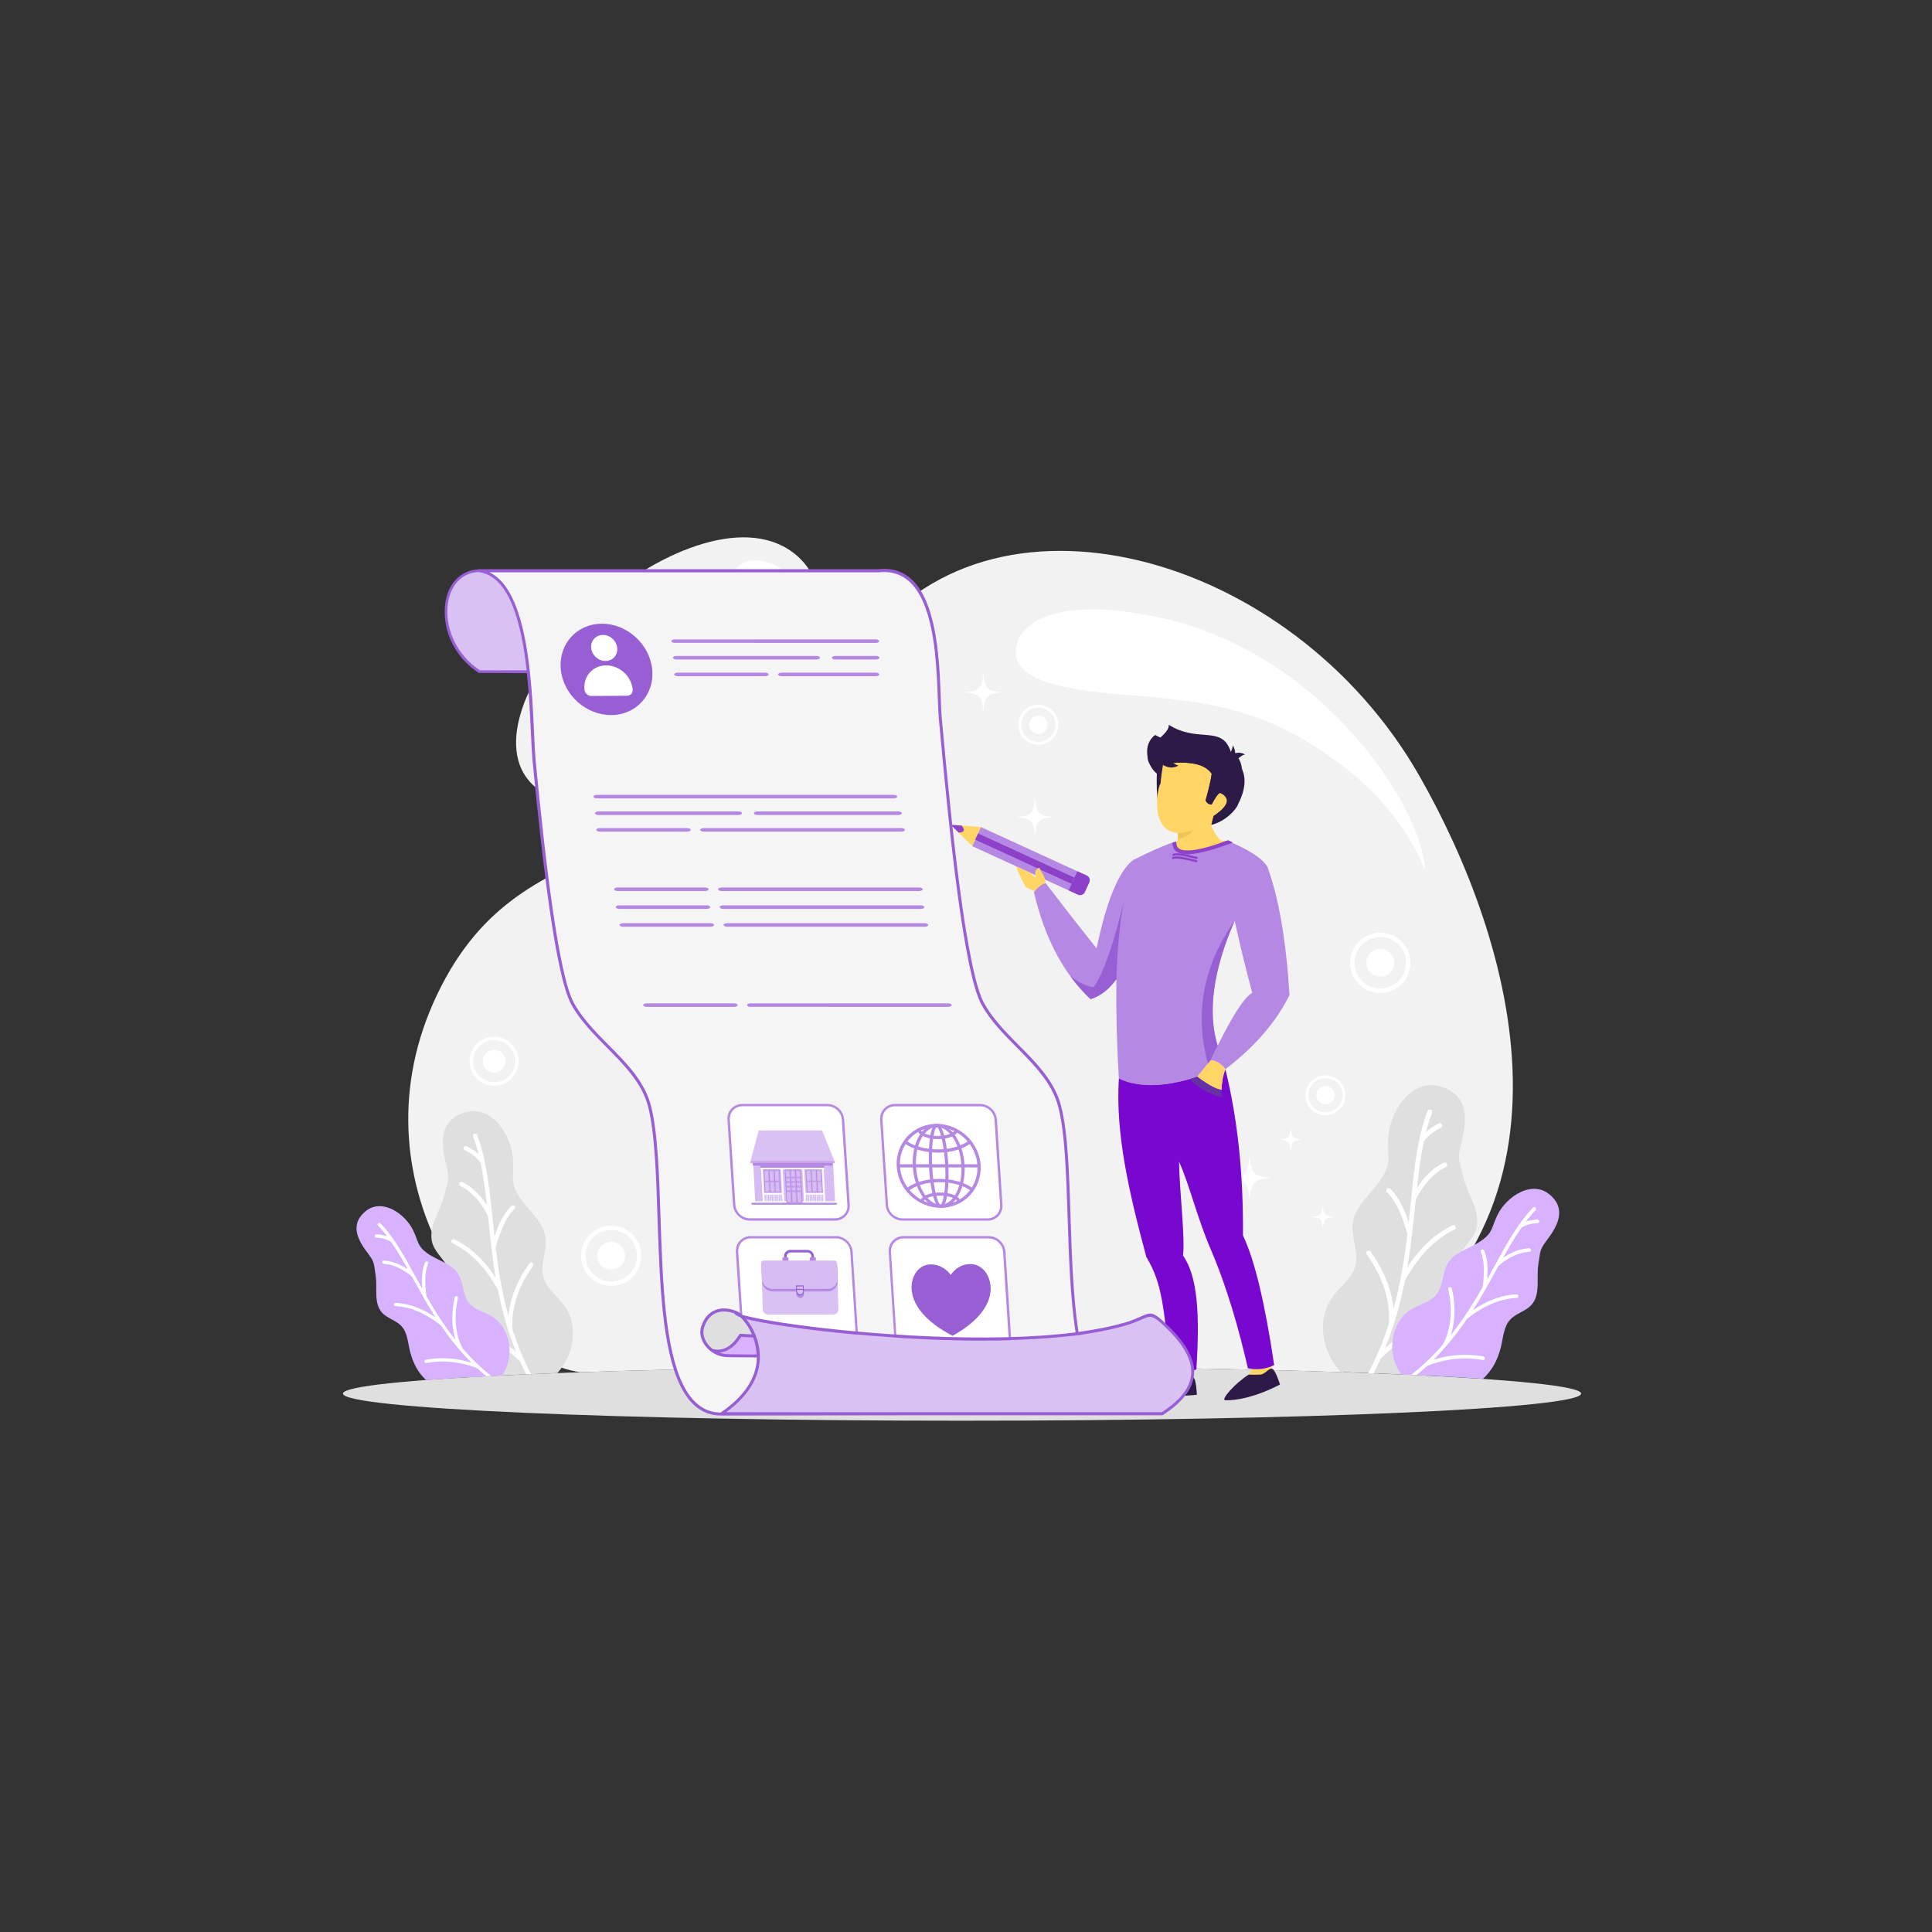 <svg xmlns="http://www.w3.org/2000/svg" enable-background="new 0 0 2500 2500" viewBox="0 0 2500 2500"><rect x="0" y="0" width="2500" height="2500" fill="#333333" stroke="none"/><path fill="#f2f2f2" fill-rule="evenodd" d="M1244.9,1768.2c186.3,0,357.8,2.8,493.9,7.5c333-190.4,217.7-561.4,98.1-771.3
			c-166.4-292.1-559.7-397.1-722.3-164c-220.8,316.3-433.8,206-548.8,446.2c-115,240.3,59.6,470.6,185.1,489.1
			C887,1771,1058.5,1768.2,1244.9,1768.2L1244.9,1768.2z M953.1,958.2c-85.2,64.9-226.2,115.2-273.1,46.2
			c-35-51.5,8.1-148.2,92.5-221.5c84.3-73.3,197.3-117.6,258.9-63.7C1104.5,783.2,1018.7,908.2,953.1,958.2z" class="colore9eef8 svgShape" clip-rule="evenodd"/><path fill="#dfdfdf" fill-rule="evenodd" d="M1244.9,1768.2c442.5,0,801.1,15.7,801.1,35.1c0,19.4-358.7,35.1-801.1,35.1c-442.4,0-801.1-15.7-801.1-35.1
			C443.8,1783.9,802.4,1768.2,1244.9,1768.2z" class="colord2deec svgShape" clip-rule="evenodd"/><path fill="#fff" fill-rule="evenodd" d="M1503.2,799.7c200.1,44.6,327.4,228.6,339.9,317.4c5.1,36.5-4.4-48.9-106.4-126.5
			c-91.2-69.4-162.2-82.3-270.8-90.7c-76.7-5.9-157-15.4-151.3-61.1C1319.1,802.7,1374,770.9,1503.2,799.7L1503.2,799.7z M980,725.3
			c34.4,2.1,55.4,30.4,56.9,63c0.6,13.9-10.3-22.4-48.5-27.5c-23.7-3.1-27.2,3.8-35.7-5.9C944.2,745.1,952.3,723.6,980,725.3z" class="colorffffff svgShape" clip-rule="evenodd"/><path fill="#dfdfdf" fill-rule="evenodd" d="M728.8,1687.4c-9.1-11.4-22-20.9-25.8-35c-4.5-16.7,5.4-34.3,2.9-51.4c-3.1-21.5-23.8-35.5-35-54.1
			c-11-18.2-5.9-24.3-6.9-45.6c-1.5-32-27.8-72.5-62.8-61.7c-35.6,11-29.8,44.1-23.5,69c4.5,17.7,1.5,20.3-2.8,38
			c-5.2,21.4-22.1,42.1-15.1,63c4.4,12.9,17,21.7,21.6,34.5c5.2,14.6-1.1,30.3-3.5,45.6c-5.1,32.1,2.2,58.9,25.6,85.4
			c2.5,2.4,5.1,4.6,7.8,6.7c32.7-1.8,69.5-3.6,109.9-5.1l0.3-0.3C743,1753.1,749.3,1713.1,728.8,1687.4z" class="colord2deec svgShape" clip-rule="evenodd"/><path fill="#fff" fill-rule="evenodd" d="M617.4,1468.6c-0.6-1.4-2.2-2.2-3.6-1.6c-1.5,0.6-2.2,2.2-1.6,3.6c2.8,7.3,5.1,14.9,7.1,22.8
			c-0.8-0.7-1.6-1.4-2.5-2.1c-3.8-3.1-8.1-5.7-13-8c-1.4-0.7-3.1-0.1-3.7,1.3c-0.7,1.4-0.1,3.1,1.3,3.7c4.5,2.1,8.4,4.6,11.9,7.3
			c3.3,2.6,6.1,5.6,8.6,8.9c3.6,17.1,5.9,35.6,8.1,55c-3.3-5.1-6.7-9.6-10.4-13.6c-6.4-7-13.5-12.4-21.3-16.3
			c-1.4-0.7-3.1-0.1-3.8,1.3c-0.7,1.4-0.1,3.1,1.3,3.8c7.1,3.5,13.7,8.6,19.7,15c5.9,6.4,11.3,14.3,16,23.7l0.5,5.3
			c1.2,11.6,2.4,23.5,3.9,35.6c0,0.1,0,0.2,0,0.3c1.5,12.7,3.3,25.6,5.5,38.8c-6.1-9.4-12.6-17.7-19.6-24.9
			c-10.3-10.6-21.5-18.8-33.7-24.7c-1.4-0.7-3.1-0.1-3.7,1.3c-0.7,1.4-0.1,3.1,1.3,3.8c11.6,5.6,22.3,13.4,32.1,23.5
			c9.8,10,18.6,22.3,26.5,36.8c3.5,17.4,7.9,35.2,13.7,53.2l0,0l0,0.1v0c2.9,8.8,6.1,17.7,9.7,26.6c-8.5-7.3-17.5-13.6-27.1-18.9
			c-13.3-7.4-27.6-12.9-42.9-16.4c-1.5-0.4-3,0.6-3.4,2.1c-0.4,1.5,0.6,3,2.1,3.4c14.8,3.4,28.6,8.7,41.4,15.8
			c12.7,7.1,24.4,16,35.2,26.7c2.5,5.5,5.2,11.1,8,16.6l6.2-0.3c-10-19.1-17.7-38.2-23.9-57.1c-1.1-13.7,0.6-27.4,4.9-41.1
			c4.4-13.9,11.5-27.8,21.4-41.7c0.9-1.3,0.6-3-0.7-3.9c-1.3-0.9-3-0.6-3.9,0.7c-10.2,14.4-17.6,28.8-22.1,43.3
			c-2.6,8.2-4.2,16.4-5,24.6c-8.4-30.4-13.1-60.2-16.5-88.6c3.3-12,7-22.2,11.1-30.6c4-8.3,8.4-14.7,13.2-19.2
			c1.1-1.1,1.2-2.8,0.1-4c-1.1-1.1-2.8-1.2-4-0.1c-5.3,5-10.1,11.9-14.4,20.8c-2.7,5.5-5.2,11.8-7.6,18.9
			c-0.8-7.5-1.6-14.9-2.3-22.2l-0.6-5.7c0-0.1,0-0.2,0-0.3C632.8,1533.5,628.8,1498.4,617.4,1468.6z" class="colorffffff svgShape" clip-rule="evenodd"/><path fill="#d8b2ff" fill-rule="evenodd" d="M634.8,1702.4c-9.8-5.3-21.5-8-28.3-16.8c-8-10.3-6.4-25.4-13.2-36.6c-8.5-14.1-27.1-17.7-40.4-27.3
			c-13.1-9.4-11.3-15.2-18.3-29.7c-10.6-21.9-40.8-42.3-62-24.3c-21.5,18.2-7.7,39.5,4.1,55c8.4,11,7.1,13.7,9.3,27.3
			c2.7,16.5-2.9,35.9,8.2,48.4c6.9,7.7,18.3,10,25.3,17.6c7.9,8.6,8.2,21.5,11.1,32.8c3.8,15.1,10.3,27.2,20.7,37
			c28-2.1,61-4.1,98.1-5.9c2.9-4.1,5.2-8.5,6.8-13.2C664.1,1744,656.7,1714.3,634.8,1702.4z" class="colorc4def3 svgShape" clip-rule="evenodd"/><path fill="#fff" fill-rule="evenodd" d="M492.3,1583c-0.8-0.8-2.2-0.9-3-0.1c-0.8,0.8-0.9,2.2-0.1,3c4.1,4.2,8,8.8,11.7,13.8
			c-0.8-0.3-1.6-0.5-2.4-0.7c-3.6-1-7.4-1.6-11.4-1.7c-1.2,0-2.2,0.9-2.2,2c0,1.2,0.9,2.2,2,2.2c3.7,0.1,7.2,0.7,10.4,1.6
			c3.1,0.9,5.9,2.1,8.6,3.6c7.6,10.9,14.7,23,21.9,35.9c-3.8-2.6-7.5-4.7-11.3-6.4c-6.5-3-13.1-4.6-19.7-5c-1.2-0.1-2.2,0.8-2.2,2
			c-0.1,1.2,0.8,2.2,2,2.2c6,0.3,12.1,1.9,18.2,4.7c6,2.7,12.1,6.7,18.2,11.7l1.9,3.5c4.3,7.7,8.6,15.6,13.2,23.7
			c0,0.1,0.1,0.2,0.1,0.2c4.8,8.4,9.9,16.9,15.3,25.4c-7-4.7-14-8.6-21-11.5c-10.3-4.3-20.5-6.7-30.8-7.2c-1.2-0.1-2.2,0.9-2.2,2
			c-0.1,1.2,0.9,2.2,2,2.2c9.8,0.5,19.6,2.7,29.4,6.9c9.8,4.1,19.6,10,29.4,17.8c7.6,11.1,15.9,22.2,25.3,33l0,0l0,0l0,0
			c4.6,5.3,9.5,10.5,14.6,15.6c-8.1-2.6-16.2-4.3-24.5-5.2c-11.5-1.2-23-0.8-34.7,1.3c-1.2,0.2-1.9,1.3-1.7,2.5
			c0.2,1.2,1.3,1.9,2.5,1.7c11.3-2,22.5-2.4,33.5-1.2c10.9,1.2,21.7,3.9,32.4,8.1c3.7,3.4,7.5,6.8,11.5,10.1l6.3-0.3
			c-13.9-11.1-26-23-36.7-35.2c-4.8-9.2-7.7-19.3-8.8-30.1c-1.1-11-0.2-22.8,2.5-35.4c0.3-1.1-0.5-2.3-1.6-2.5
			c-1.1-0.2-2.3,0.5-2.5,1.6c-2.8,13.1-3.7,25.3-2.6,36.7c0.6,6.5,1.9,12.7,3.8,18.6c-14.9-18.7-27-38-37.8-56.8
			c-1.3-9.4-1.7-17.5-1.4-24.6c0.4-7,1.5-12.7,3.5-17.3c0.5-1.1,0-2.3-1.1-2.8c-1.1-0.5-2.3,0-2.8,1.1c-2.2,5-3.5,11.3-3.9,18.7
			c-0.2,4.7-0.1,9.8,0.3,15.4c-2.8-5-5.5-9.9-8.2-14.8l-2.1-3.8c0-0.1-0.1-0.1-0.1-0.2C522.3,1623.7,509.1,1600.4,492.3,1583z" class="colorffffff svgShape" clip-rule="evenodd"/><path fill="#dfdfdf" fill-rule="evenodd" d="M1725.6,1676.5c10-12.5,24-22.8,28.1-38.2c4.9-18.2-5.8-37.4-3.2-56.1c3.3-23.5,26-38.7,38.2-59
			c12-19.9,6.4-26.6,7.5-49.8c1.7-35,30.3-79.1,68.6-67.3c38.8,12,32.5,48.1,25.6,75.2c-4.9,19.3-1.7,22.1,3,41.5
			c5.7,23.4,24.1,46,16.4,68.8c-4.8,14.1-18.6,23.6-23.6,37.6c-5.7,15.9,1.2,33.1,3.8,49.8c5.6,35.1-2.4,64.3-27.9,93.2
			c-3.1,2.9-6.3,5.6-9.7,8.1c-35.3-1.8-74.6-3.4-117.4-4.9c-0.6-0.6-1.2-1.2-1.7-1.8C1710.1,1748.2,1703.2,1704.6,1725.6,1676.5z" class="colord2deec svgShape" clip-rule="evenodd"/><path fill="#fff" fill-rule="evenodd" d="M1847.2,1437.7c0.6-1.6,2.4-2.4,4-1.8c1.6,0.6,2.4,2.4,1.8,4c-3,7.9-5.6,16.2-7.8,24.9
			c0.9-0.8,1.8-1.6,2.7-2.3c4.2-3.3,8.9-6.3,14.2-8.8c1.5-0.7,3.4-0.1,4.1,1.5c0.7,1.5,0.1,3.4-1.5,4.1c-4.9,2.3-9.2,5-13,8
			c-3.6,2.9-6.7,6.1-9.3,9.7c-3.9,18.7-6.5,38.8-8.8,60.1c3.5-5.5,7.3-10.5,11.4-14.9c7-7.6,14.8-13.5,23.3-17.7
			c1.5-0.8,3.3-0.1,4.1,1.4c0.8,1.5,0.1,3.4-1.4,4.1c-7.8,3.9-14.9,9.3-21.5,16.4c-6.5,7-12.3,15.7-17.5,25.8l-0.6,5.8
			c-1.3,12.6-2.6,25.6-4.2,38.9c0,0.1,0,0.3,0,0.4c-1.7,13.8-3.6,28-6,42.3c6.6-10.2,13.8-19.3,21.4-27.1
			c11.2-11.5,23.5-20.5,36.8-26.9c1.5-0.7,3.4-0.1,4.1,1.4c0.7,1.5,0.1,3.4-1.4,4.1c-12.7,6.1-24.4,14.7-35.1,25.7
			c-10.7,11-20.3,24.4-29,40.2c-3.8,19-8.6,38.4-15,58l0,0l0,0.1l0,0c-3.1,9.6-6.6,19.3-10.6,29c9.3-8,19.1-14.8,29.6-20.7
			c14.5-8.1,30.1-14.1,46.8-17.9c1.7-0.4,3.3,0.6,3.7,2.3c0.4,1.7-0.6,3.3-2.3,3.7c-16.1,3.7-31.2,9.5-45.2,17.3
			c-13.8,7.7-26.7,17.4-38.4,29.1c-2.9,6.4-6,12.9-9.4,19.4l-6.8-0.3c11.2-21.3,19.9-42.5,26.7-63.5c1.2-15-0.6-29.9-5.3-44.9
			c-4.8-15.2-12.5-30.3-23.3-45.5c-1-1.4-0.7-3.3,0.7-4.3c1.4-1,3.3-0.7,4.3,0.7c11.1,15.7,19.2,31.5,24.2,47.2
			c2.8,9,4.6,17.9,5.5,26.9c9.2-33.2,14.3-65.7,18-96.7c-3.6-13.1-7.6-24.2-12.1-33.3c-4.4-9-9.2-16-14.4-20.9
			c-1.2-1.2-1.3-3.1-0.1-4.3c1.2-1.2,3.1-1.3,4.3-0.1c5.7,5.4,11,13,15.7,22.7c2.9,6,5.7,12.9,8.3,20.7c0.9-8.2,1.7-16.3,2.6-24.2
			l0.6-6.2c0-0.1,0-0.2,0-0.3C1830.3,1508.6,1834.7,1470.3,1847.2,1437.7z" class="colorffffff svgShape" clip-rule="evenodd"/><path fill="#d8b2ff" fill-rule="evenodd" d="M1828.2,1693c10.6-5.7,23.5-8.8,30.9-18.3c8.8-11.3,7-27.8,14.4-40c9.3-15.4,29.6-19.3,44.1-29.8
			c14.3-10.3,12.3-16.6,20-32.5c11.5-23.9,44.6-46.1,67.7-26.6c23.5,19.9,8.4,43.1-4.4,60c-9.1,12-7.7,14.9-10.2,29.8
			c-3,18,3.2,39.2-8.9,52.8c-7.5,8.4-20,10.9-27.6,19.2c-8.7,9.4-9,23.4-12.1,35.8c-4.2,16.7-11.5,30-23.1,40.8
			c-30.6-2.1-66.1-4-105.8-5.8c-3.5-4.8-6.3-10-8.3-15.6C1796.2,1738.4,1804.3,1705.9,1828.2,1693z" class="colorc4def3 svgShape" clip-rule="evenodd"/><path fill="#fff" fill-rule="evenodd" d="M1983.7,1562.7c0.9-0.9,2.4-0.9,3.3-0.1c0.9,0.9,0.9,2.4,0.1,3.3c-4.5,4.6-8.7,9.6-12.8,15
			c0.8-0.3,1.7-0.6,2.6-0.8c3.9-1.1,8.1-1.7,12.5-1.9c1.3,0,2.4,1,2.4,2.2c0,1.3-0.9,2.4-2.2,2.4c-4.1,0.2-7.9,0.7-11.4,1.7
			c-3.3,0.9-6.5,2.3-9.4,4c-8.3,11.9-16,25.1-23.9,39.2c4.1-2.8,8.2-5.1,12.3-7c7.1-3.2,14.3-5.1,21.5-5.5c1.3-0.1,2.4,0.9,2.4,2.2
			c0.1,1.3-0.9,2.4-2.2,2.4c-6.6,0.4-13.2,2.1-19.8,5.1c-6.6,3-13.2,7.3-19.8,12.8l-2.1,3.8c-4.7,8.4-9.4,17.1-14.5,25.8
			c0,0.1-0.1,0.2-0.1,0.3c-5.3,9.2-10.8,18.4-16.7,27.7c7.6-5.2,15.3-9.3,22.9-12.6c11.2-4.7,22.4-7.3,33.6-7.8
			c1.3-0.1,2.4,0.9,2.4,2.2c0.1,1.3-0.9,2.4-2.2,2.4c-10.7,0.5-21.3,3-32,7.5c-10.7,4.5-21.4,11-32.1,19.4
			c-8.3,12.1-17.4,24.2-27.6,36l0,0l0,0l0,0c-5,5.8-10.3,11.5-16,17.1c8.8-2.8,17.7-4.7,26.7-5.6c12.5-1.3,25.1-0.9,37.9,1.4
			c1.3,0.2,2.1,1.4,1.9,2.7c-0.2,1.3-1.4,2.1-2.7,1.9c-12.4-2.2-24.6-2.6-36.6-1.3c-11.9,1.3-23.7,4.2-35.4,8.9
			c-4.4,4-9,8-13.7,11.9l-7-0.3c15.7-12.4,29.3-25.7,41.2-39.4c5.2-10.1,8.4-21,9.6-32.8c1.2-12,0.3-24.8-2.7-38.6
			c-0.3-1.3,0.5-2.5,1.8-2.8c1.2-0.3,2.5,0.5,2.8,1.8c3.1,14.3,4.1,27.6,2.8,40.1c-0.7,7.1-2.1,13.9-4.2,20.3
			c16.2-20.4,29.4-41.5,41.2-62c1.4-10.2,1.9-19.1,1.5-26.8c-0.4-7.6-1.7-13.9-3.8-18.8c-0.5-1.2,0-2.5,1.2-3.1
			c1.2-0.5,2.5,0,3.1,1.2c2.4,5.5,3.8,12.3,4.2,20.5c0.3,5.1,0.2,10.7-0.3,16.9c3-5.4,6-10.8,8.9-16.1l2.3-4.1
			c0-0.1,0.1-0.2,0.1-0.2C1950.9,1607,1965.3,1581.7,1983.7,1562.7z" class="colorffffff svgShape" clip-rule="evenodd"/><path fill="#fff" fill-rule="evenodd" d="M1186.7,927.9c-2.9,39.4-8.7,44.8-46.2,47.8c37.5,3,43.3,8.5,46.2,47.8c2.9-39.4,8.7-44.8,46.2-47.8
			C1195.4,972.7,1189.6,967.3,1186.7,927.9L1186.7,927.9z M1339.2,1031.7c-1.5,21-4.6,23.9-24.7,25.5c20,1.6,23.1,4.5,24.7,25.5
			c1.5-21,4.6-23.9,24.7-25.5C1343.9,1055.6,1340.8,1052.7,1339.2,1031.7L1339.2,1031.7z M1272.4,870c-1.6,21.3-4.7,24.2-25,25.9
			c20.3,1.6,23.4,4.6,25,25.9c1.5-21.3,4.7-24.2,25-25.9C1277.1,894.2,1274,891.3,1272.4,870z" class="colorffffff svgShape" clip-rule="evenodd"/><path fill="#fff" fill-rule="evenodd" d="M1131.4,1573.1c2.3,31.9,7,36.3,37.4,38.7c-30.4,2.5-35.1,6.9-37.4,38.7c-2.3-31.9-7-36.3-37.4-38.7
			C1124.4,1609.4,1129.1,1605,1131.4,1573.1L1131.4,1573.1z M1007.8,1657.2c1.2,17,3.8,19.4,20,20.7c-16.2,1.3-18.7,3.7-20,20.7
			c-1.2-17-3.7-19.4-20-20.7C1004.1,1676.6,1006.6,1674.2,1007.8,1657.2L1007.8,1657.2z M1062,1526.2c1.3,17.2,3.8,19.6,20.2,20.9
			c-16.4,1.3-19,3.7-20.2,20.9c-1.3-17.2-3.8-19.6-20.2-20.9C1058.2,1545.8,1060.7,1543.5,1062,1526.2z" class="colorffffff svgShape" clip-rule="evenodd"/><path fill="#fff" fill-rule="evenodd" d="M1617,1494.5c-1.8,24.4-5.4,27.8-28.7,29.7c23.3,1.9,26.9,5.2,28.7,29.7c1.8-24.4,5.4-27.8,28.7-29.7
			C1622.4,1522.3,1618.8,1519,1617,1494.5L1617,1494.5z M1711.6,1558.9c-0.9,13-2.9,14.8-15.3,15.8c12.4,1,14.3,2.8,15.3,15.8
			c1-13,2.9-14.8,15.3-15.8C1714.5,1573.7,1712.5,1572,1711.6,1558.9L1711.6,1558.9z M1670.2,1458.6c-1,13.2-2.9,15-15.5,16
			c12.6,1,14.5,2.8,15.5,16c1-13.2,2.9-15,15.5-16C1673.1,1473.6,1671.1,1471.8,1670.2,1458.6z" class="colorffffff svgShape" clip-rule="evenodd"/><g class="color000000 svgShape"><path fill="#b588e3" fill-rule="evenodd" d="M1258,1094.9l11.3-24.7c60.9,27.9,75.8,34.8,136.7,62.7c3.4,1.6,4.9,5.6,3.3,9l-5.7,12.4
			c-1.6,3.4-5.6,4.9-9,3.3C1333.8,1129.7,1318.9,1122.9,1258,1094.9z" class="color88b9e3 svgShape" clip-rule="evenodd"/><polygon fill="#ffd666" fill-rule="evenodd" points="1269.4 1070.2 1258 1094.9 1230.2 1067.2" class="colorf9af79 svgShape" clip-rule="evenodd"/><rect width="8.9" height="137.2" x="1321.6" y="1042.5" fill="#8d41c9" fill-rule="evenodd" class="color4189c9 svgShape" clip-rule="evenodd" transform="rotate(-65.362 1326.055 1111.077)"/><path fill="#8d41c9" fill-rule="evenodd" d="M1394.1,1127.4l-11.3,24.7l12,5.5c3.4,1.6,7.5,0.1,9-3.3l5.7-12.4c1.6-3.4,0.1-7.5-3.3-9L1394.1,1127.4z" class="color4189c9 svgShape" clip-rule="evenodd"/><path fill="#8d41c9" fill-rule="evenodd" d="M1240.5,1077.4c7.3-0.4,8.7-3.4,3.9-9.1l-14.2-1.1L1240.5,1077.4z" class="color4189c9 svgShape" clip-rule="evenodd"/><path fill="#ffd666" fill-rule="evenodd" d="M1353,1144c-0.2-12-6.6-14.9-8-21.4c-5.5,2.4-6.9,6.9-4.3,13.4c-2.5-2-5-4.2-7.4-6.5
			c-8-3.7-14.2-6.5-18.7-8.6c2.7,7.2,6.6,15.6,11.5,25c2.9,4.6,7.3,3.7,12.8,8.2C1343.6,1148.7,1348.3,1145.3,1353,1144z" class="colorf9af79 svgShape" clip-rule="evenodd"/><path fill="#2e1a47" fill-rule="evenodd" d="M1510.2,1053.4c37.3,13.5,61.2,14.8,71.8,3.9c10.7-2.5,17.7-12,21-28.5c11.1-25.2,1.6-65.4-14-45.5
			c-12.9-33-64.7-13.9-93.9-32.2c-17.7,11.6-11,40.2,1.8,49.9C1496.2,1034,1498.1,1051.6,1510.2,1053.4z" class="color263c84 svgShape" clip-rule="evenodd"/><path fill="#2e1a47" fill-rule="evenodd" d="M1597.4,986.9c-4-3.1-5.3-6.5-3.9-10.2c6.2-3.5,12.1-3.6,17.7-0.3C1607.7,976.6,1603.1,980.1,1597.4,986.9z" class="color263c84 svgShape" clip-rule="evenodd"/><path fill="#2e1a47" fill-rule="evenodd" d="M1589.7,978.2c2.9,3.2,5.5,3.9,7.9,2.1c1.5-6.1,0.6-11.4-2.6-15.9C1595.4,967.5,1593.6,972.1,1589.7,978.2z" class="color263c84 svgShape" clip-rule="evenodd"/><path fill="#2e1a47" fill-rule="evenodd" d="M1569.9,992c7-2.8,12.3-1.8,16,2.8c-0.3,10.5-5.7,31.7-14.1,36.4C1570.3,1030.2,1570.6,1007.9,1569.9,992z" class="color263c84 svgShape" clip-rule="evenodd"/><path fill="#2e1a47" fill-rule="evenodd" d="M1567.3,981.9c11.9,5.8,15.8,11,11.8,15.6c-17.9,2.6-35.1,0.7-51.5-5.8
			C1537.5,992.6,1550.7,989.3,1567.3,981.9z" class="color263c84 svgShape" clip-rule="evenodd"/><path fill="#2e1a47" fill-rule="evenodd" d="M1497.6,999.6c13.4-13.6,38.8-15.2,73.8-2.4c22.1-5.5,27.1-15.7,17.8-32.3c-13.2-23.5-41.8-4.9-76.8-27
			C1513.7,955,1461.6,969.7,1497.6,999.6z" class="color263c84 svgShape" clip-rule="evenodd"/><path fill="#ffd666" fill-rule="evenodd" d="M1581.7,1011.2c-9.3-2-8.4,17.1-7.7,26.5C1575.3,1056.3,1596.3,1014.3,1581.7,1011.2z" class="colorf9af79 svgShape" clip-rule="evenodd"/><path fill="#ffd666" fill-rule="evenodd" d="M1592.5,1088.5c-5.1,0.4-13.2-0.6-14.7-2.4c-5.5-6.9-9.3-14.2-10.7-18.7c1.1-3,2.2-6.9,3.3-11.5
			c19.8-13.4,22.5-23.4,8.1-29.8c-2.9,1.6-6.5,6.6-10.8,15c-3.4-0.1-6-1.9-7.8-5.3c4.1-14.2,6.7-25.7,8-34.5
			c-9.8-14.5-32.6-16.6-62.8-12.7c-1.4,8-2.6,16.6-3.4,25.5c-3.8,3.5-14.7,61.4,22.4,63.8c0.2,4.2-0.1,9.4-0.4,10
			c-0.4,0.9-2,1.8-4.1,2.6l0,0C1519.1,1110.2,1543.4,1109.5,1592.5,1088.5z" class="colorf9af79 svgShape" clip-rule="evenodd"/><path fill="#2e1a47" fill-rule="evenodd" d="M1505.3,988.6c30.2-3.9,53-1.8,62.8,12.7c-1.2,8.8-3.9,20.3-8,34.5c1.8,3.4,4.4,5.1,7.8,5.3
			c4.3-8.4,7.9-13.4,10.8-15c14.4,6.5,11.7,16.4-8.1,29.8c-1.2,4.6-2.3,8.5-3.3,11.5c17.8-4,32.7-19.9,34.8-26.8
			c20.8-40.9-2.4-58.2-14.8-64.5c-5.5-40.5-64.4-4.7-93.9-24.3C1481.6,967.9,1496.1,988.2,1505.3,988.6z" class="color263c84 svgShape" clip-rule="evenodd"/><path fill="#edc557" fill-rule="evenodd" d="M1544.1,1073.7c-4.8,2.4-11.4,3.8-19.9,4.2c0.2,2.8,0,6.1-0.1,8.2C1532.5,1084.4,1539.2,1080.3,1544.1,1073.7
			z" class="colored7d57 svgShape" clip-rule="evenodd"/><path fill="#2e1a47" fill-rule="evenodd" d="M1509.6,978.6c-4.6,3.5-6,7.3-4.4,11.5c7,3.9,13.6,4.1,19.9,0.4C1521.3,990.2,1516.1,986.3,1509.6,978.6z" class="color263c84 svgShape" clip-rule="evenodd"/><path fill="#ffd666" fill-rule="evenodd" d="M1639.4,1749.9l6.7,21.5c1.1,2.6,4.6,9,5.2,11.5c2.4,9.4-43.9,2.5-35.5-4c0.8-0.6,5.3-7,4.8-10.3
			c-0.8-5.1-3-12.8-3-12.8L1639.4,1749.9z" class="colorf9af79 svgShape" clip-rule="evenodd"/><path fill="#2e1a47" fill-rule="evenodd" d="M1615.8,1778.7c0,0,10.6,0.5,15.8-0.1c5.2-0.5,10.3-8.3,14.3-7.5c4.4,0.8,10.4,20.5,10.4,20.5
			c-32.3,16.6-56.7,20.8-70.8,20.3C1579.1,1811.7,1597.4,1790.5,1615.8,1778.7z" class="color263c84 svgShape" clip-rule="evenodd"/><path fill="#ffd666" fill-rule="evenodd" d="M1543.3,1760.2l0.8,22.5c0.4,2.8,2.1,9.9,2,12.4c-0.2,9.7-43-9.1-33.2-13.2c0.9-0.4,6.9-5.4,7.3-8.7
			c0.6-5.1,0.5-13.2,0.5-13.2L1543.3,1760.2z" class="colorf9af79 svgShape" clip-rule="evenodd"/><path fill="#2e1a47" fill-rule="evenodd" d="M1513,1781.8c0,0,10.1,3.2,15.3,4.1c5.2,0.9,12.2-5.3,15.8-3.5c4,2,4.6,22.5,4.6,22.5s-60.1,5.2-73.7,1
			C1468.9,1803.9,1492.1,1788.3,1513,1781.8z" class="color263c84 svgShape" clip-rule="evenodd"/><path fill="#b588e3" fill-rule="evenodd" d="M1337.9,1154.4c13.9,59.5,38.3,105.7,73.2,138.5c12.6-3.8,23.8-12.4,33.5-25.8c-0.5,43,0.6,85.9,3.2,128.5
			c25.5,12.1,59.3,11.3,101.5-2.3l17.1-21.1c4.4-0.9,14.4,4,19.2,11.4c40.1-30.6,67.1-63.4,83-96.1c-4.3-70.1-13.8-125.5-28.6-166
			c-7.5-11.5-25-22.7-52.6-33.8c-45.7,19.6-68.2,20.2-67.7,1.8c-13.4,4.4-31.2,12.2-53.4,23.4c-18.5,14.1-34.3,52.2-47.3,114.3
			c-21.2-26.5-43.2-54.7-65.9-84.4C1348.1,1144.2,1343,1148.1,1337.9,1154.4L1337.9,1154.4z M1575.6,1353.2
			c-13.3-43.7-5.9-97.6,22-161.7c7,31.6,14.6,62.7,22.8,93.4C1611,1289.4,1596,1312.2,1575.6,1353.2z" class="color88b9e3 svgShape" clip-rule="evenodd"/><path fill="#7808d0" fill-rule="evenodd" d="M1580.6,1410.1c-6.5-0.5-16.9-6.1-31.3-16.8c-42.2,13.6-76,14.4-101.5,2.3c-4.5,71.8,13.1,147,35.5,230.8
			c21.9,36.8,21,62.7,32.7,147.6c6.5,4.6,17.2,4,32.1-2c4.7-72.4,1.5-120.4-17.3-147.4c2.9-24.3-4.7-84-5.1-121.4
			c13.7,30.5,23.1,71.6,40.9,113.2c21.7,50.6,36.8,104.8,48.2,154.2c12.1,2.4,23.4,1,34-4.2c-12.1-81.2-25.6-137.1-40.4-167.7
			c0.6-79.9-7-151.6-22.8-215.2C1582.6,1391.1,1581,1400,1580.6,1410.1z" class="color4361ac svgShape" clip-rule="evenodd"/><path fill="#ffd666" fill-rule="evenodd" d="M1549.3,1393.3c14.4,10.7,24.8,16.3,31.3,16.8c0.4-10.2,2-19,5-26.5c-4.8-7.4-14.8-12.3-19.2-11.4
			L1549.3,1393.3z" class="colorf9af79 svgShape" clip-rule="evenodd"/><path fill="#985ed3" fill-rule="evenodd" d="M1444.6,1267.1c1.4-41.8,4.7-76.1,10.1-102.8c-13.5,56.8-26.6,94.4-39.3,113c-8-0.3-18.2-5-30.5-14.3
			c8,10.9,16.7,20.9,26.2,29.8C1423.7,1289.1,1434.8,1280.5,1444.6,1267.1z" class="color5e9bd3 svgShape" clip-rule="evenodd"/><path fill="#985ed3" fill-rule="evenodd" d="M1566.4,1372.2c2.5-6.1,5.5-12.4,9.2-19c-13.3-43.7-5.9-97.6,22-161.7c-40.6,57.8-52.2,119.4-34.6,184.8
			L1566.4,1372.2z" class="color5e9bd3 svgShape" clip-rule="evenodd"/><path fill="#6531a5" fill-rule="evenodd" d="M1581,1420.3c-0.5-3.7-0.6-7.1-0.4-10.2c-6.5-0.5-16.9-6.1-31.3-16.8c-3.4,1.1-6.8,2.1-10.1,3.1
			C1549.3,1406.9,1563.3,1414.9,1581,1420.3z" class="color3155a5 svgShape" clip-rule="evenodd"/><path fill="#8d41c9" fill-rule="evenodd" d="M1522.1,1088.9c-0.1,1.9,0.3,4.3,0.8,5.7h0c0.6,1.6,1.8,2.9,3.4,3.9c1.9,1,4.4,1.7,7.5,1.9
			c11.4,0.8,29.3-3.4,55.5-13.2l6.2,3.1c-26.9,10.1-50,16-62,15.1c-3.9-0.3-7.1-1.1-9.7-2.5c-2.7-1.5-4.6-3.7-5.6-6.5v0
			c-0.8-2-1.1-3.6-0.9-6.2L1522.1,1088.9z" class="color4189c9 svgShape" clip-rule="evenodd"/><path fill="#8d41c9" fill-rule="evenodd" d="M1519.1,1107.4c-0.7,0.4-1.5,0.2-1.9-0.5c-0.4-0.7-0.2-1.5,0.5-1.9c1.7-1,5.3-1.2,10.6-0.5
			c5.1,0.7,11.9,2.1,20.5,4.3c0.8,0.2,1.2,1,1,1.7c-0.2,0.8-1,1.2-1.7,1c-8.5-2.2-15.3-3.6-20.2-4.2
			C1523.2,1106.7,1520.3,1106.7,1519.1,1107.4L1519.1,1107.4z M1518.5,1111.5c1.2-0.7,4.1-0.7,8.8-0.1c4.9,0.6,11.7,2.1,20.2,4.2
			c0.8,0.2,1.5-0.3,1.7-1c0.2-0.8-0.3-1.5-1-1.7c-8.6-2.2-15.5-3.6-20.5-4.3c-5.3-0.7-8.9-0.5-10.6,0.5c-0.7,0.4-0.9,1.3-0.5,1.9
			C1517,1111.7,1517.8,1111.9,1518.5,1111.5z" class="color4189c9 svgShape" clip-rule="evenodd"/></g><g class="color000000 svgShape"><path fill="#f5f5f5" fill-rule="evenodd" d="M1136.9,738.5H871.6h-252c72,8.7,66.4,191.8,71.5,245.6c12.3,128.5,29.7,277.9,49.9,314.7
			c26.5,48.4,85.7,79.1,99.5,132.7c27.8,107.5-15.3,410.7,99.5,398h265.4h252c-98-11.9-59.5-294.9-86.1-398
			c-13.8-53.6-73-84.3-99.5-132.7c-23.1-42.2-42.6-232.6-55-369.6C1212.6,883.4,1221.5,729.1,1136.9,738.5z" class="coloreef8fd svgShape" clip-rule="evenodd"/><path fill="#dac1f3" fill-rule="evenodd" d="M1457.3,1829.4h46.6c53.2-34.4,49.8-70.3,7.2-111.8c-26.5-25.8-20.5-14.4-54.6-4.4
			c-158.3,46.4-516.1-3.4-503.9-14.7c10.1,0.7,69.6,71.4-19.6,131.2l272.4-0.4h213.4H1457.3z" class="colorc1ddf3 svgShape" clip-rule="evenodd"/><path fill="#dfdfdf" fill-rule="evenodd" d="M981.2,1754.5c-0.5-18.2-7.7-33.6-15-43.6c-1.5-2.1-3.1-4-4.6-5.6c-2.5-2.6-5.3-4.8-8.3-6.6
			c-0.3-0.1-0.6-0.2-0.9-0.2c0,0,0.2,0,0.5,0c-16.2-6.7-36.2-5.3-43.9,18.6c-5.2,16.4,10.7,37.9,35.1,37.1
			C960,1754.4,968.3,1754.5,981.2,1754.5z" class="colord2deec svgShape" clip-rule="evenodd"/><path fill="#d8b2ff" fill-rule="evenodd" d="M976,1728.8l-17.9-1c-9.7,16.3-22.7,23.1-36.2,19.6c0,0.6,1.4,0.7,1.4,1.3c5.8,3.6,12.9,5.8,21.1,5.6
			c15.7,0.2,24,0.3,36.9,0.3C981,1745.1,978.9,1736.4,976,1728.8z" class="colorc4def3 svgShape" clip-rule="evenodd"/><path fill="#dac1f3" fill-rule="evenodd" d="M619.6,738.5c-53.9,2.1-59.6,91.5,1,130.7h63C676.8,806.5,661.1,743.5,619.6,738.5z" class="colorc1ddf3 svgShape" clip-rule="evenodd"/><path fill="#985ed3" fill-rule="evenodd" d="M843.9,865.8c3.4,32.6-20.2,59.3-52.9,59.5c-32.6,0.2-61.9-26-65.3-58.7c-3.4-32.6,20.2-59.3,52.9-59.5
				C811.2,806.9,840.4,833.2,843.9,865.8z" class="color5e9bd3 svgShape" clip-rule="evenodd"/><path fill="#fff" fill-rule="evenodd" d="M798.7,838.3c1,9.3-5.8,16.9-15.1,17c-9.3,0.1-17.6-7.4-18.6-16.7c-1-9.3,5.8-16.9,15.1-17
				C789.4,821.5,797.7,829,798.7,838.3z" class="colorffffff svgShape" clip-rule="evenodd"/><path fill="#fff" fill-rule="evenodd" d="M784.2,861L784.2,861c-17.2,0.1-29.7,14.2-27.9,31.5l0,0c0.5,4.5,4.5,8.2,9.1,8.1l46-0.3
				c4.5,0,7.8-3.7,7.3-8.3l0,0C816.9,874.8,801.5,860.9,784.2,861z" class="colorffffff svgShape" clip-rule="evenodd"/><path fill="#b588e3" fill-rule="evenodd" d="M873.3,827.3H1133c2.5,0,4.6,1,4.6,2.3v0c0,1.3-2.1,2.3-4.6,2.3H873.3c-2.5,0-4.6-1-4.6-2.3v0
			C868.7,828.3,870.8,827.3,873.3,827.3z" class="color88b9e3 svgShape" clip-rule="evenodd"/><path fill="#b588e3" fill-rule="evenodd" d="M875.4,848.8h181c2.5,0,4.6,1,4.6,2.3v0c0,1.3-2.1,2.3-4.6,2.3h-181c-2.5,0-4.6-1-4.6-2.3v0
			C870.7,849.9,872.8,848.8,875.4,848.8z" class="color88b9e3 svgShape" clip-rule="evenodd"/><path fill="#b588e3" fill-rule="evenodd" d="M877,870.4h113c2.5,0,4.6,1,4.6,2.3v0c0,1.3-2.1,2.3-4.6,2.3H877c-2.5,0-4.6-1-4.6-2.3v0
			C872.4,871.4,874.5,870.4,877,870.4z" class="color88b9e3 svgShape" clip-rule="evenodd"/><path fill="#b588e3" fill-rule="evenodd" d="M1011.5,870.4h121.6c2.5,0,4.6,1,4.6,2.3v0c0,1.3-2.1,2.3-4.6,2.3h-121.6c-2.5,0-4.6-1-4.6-2.3v0
			C1006.9,871.4,1009,870.4,1011.5,870.4z" class="color88b9e3 svgShape" clip-rule="evenodd"/><path fill="#b588e3" fill-rule="evenodd" d="M1081,848.8h52.5c2.5,0,4.6,1.1,4.6,2.3v0c0,1.3-2.1,2.3-4.6,2.3H1081c-2.5,0-4.6-1-4.6-2.3v0
			C1076.4,849.9,1078.5,848.8,1081,848.8z" class="color88b9e3 svgShape" clip-rule="evenodd"/><path fill="#b588e3" fill-rule="evenodd" d="M772.4,1028.5h384c2.5,0,4.6,1.1,4.6,2.3v0c0,1.3-2.1,2.3-4.6,2.3h-384c-2.5,0-4.6-1-4.6-2.3v0
			C767.8,1029.5,769.9,1028.5,772.4,1028.5z" class="color88b9e3 svgShape" clip-rule="evenodd"/><path fill="#b588e3" fill-rule="evenodd" d="M774.5,1050h181c2.5,0,4.6,1,4.6,2.3v0c0,1.3-2.1,2.3-4.6,2.3h-181c-2.5,0-4.6-1-4.6-2.3v0
			C769.9,1051.1,772,1050,774.5,1050z" class="color88b9e3 svgShape" clip-rule="evenodd"/><path fill="#b588e3" fill-rule="evenodd" d="M776.2,1071.5h113c2.5,0,4.6,1,4.6,2.3v0c0,1.3-2.1,2.3-4.6,2.3h-113c-2.5,0-4.6-1-4.6-2.3v0
			C771.6,1072.6,773.6,1071.5,776.2,1071.5z" class="color88b9e3 svgShape" clip-rule="evenodd"/><path fill="#b588e3" fill-rule="evenodd" d="M910.7,1071.5h255.6c2.5,0,4.6,1,4.6,2.3l0,0c0,1.3-2.1,2.3-4.6,2.3H910.7c-2.5,0-4.6-1-4.6-2.3l0,0
			C906.1,1072.6,908.1,1071.5,910.7,1071.5z" class="color88b9e3 svgShape" clip-rule="evenodd"/><path fill="#b588e3" fill-rule="evenodd" d="M980.1,1050h182.2c2.5,0,4.6,1.1,4.6,2.3v0c0,1.2-2.1,2.3-4.6,2.3H980.1c-2.5,0-4.6-1-4.6-2.3v0
			C975.5,1051.1,977.6,1050,980.1,1050z" class="color88b9e3 svgShape" clip-rule="evenodd"/><path fill="#b588e3" fill-rule="evenodd" d="M799.3,1148.4h113c2.5,0,4.6,1,4.6,2.3v0c0,1.3-2.1,2.3-4.6,2.3h-113c-2.5,0-4.6-1-4.6-2.3v0
			C794.7,1149.4,796.8,1148.4,799.3,1148.4z" class="color88b9e3 svgShape" clip-rule="evenodd"/><path fill="#b588e3" fill-rule="evenodd" d="M933.8,1148.4h255.6c2.5,0,4.6,1,4.6,2.3l0,0c0,1.3-2.1,2.3-4.6,2.3H933.8c-2.5,0-4.6-1-4.6-2.3l0,0
			C929.2,1149.4,931.2,1148.4,933.8,1148.4z" class="color88b9e3 svgShape" clip-rule="evenodd"/><path fill="#b588e3" fill-rule="evenodd" d="M801.4,1171.5h113c2.5,0,4.6,1,4.6,2.3v0c0,1.3-2.1,2.3-4.6,2.3h-113c-2.5,0-4.6-1-4.6-2.3v0
			C796.8,1172.5,798.9,1171.5,801.4,1171.5z" class="color88b9e3 svgShape" clip-rule="evenodd"/><path fill="#b588e3" fill-rule="evenodd" d="M935.9,1171.5h255.6c2.5,0,4.6,1,4.6,2.3l0,0c0,1.3-2.1,2.3-4.6,2.3H935.9c-2.5,0-4.6-1-4.6-2.3l0,0
			C931.3,1172.5,933.3,1171.5,935.9,1171.5z" class="color88b9e3 svgShape" clip-rule="evenodd"/><path fill="#b588e3" fill-rule="evenodd" d="M806.4,1194.6h113c2.5,0,4.6,1,4.6,2.3v0c0,1.3-2.1,2.3-4.6,2.3h-113c-2.5,0-4.6-1-4.6-2.3v0
			C801.8,1195.6,803.9,1194.6,806.4,1194.6z" class="color88b9e3 svgShape" clip-rule="evenodd"/><path fill="#b588e3" fill-rule="evenodd" d="M940.9,1194.6h255.6c2.5,0,4.6,1,4.6,2.3l0,0c0,1.3-2.1,2.3-4.6,2.3H940.9c-2.5,0-4.6-1-4.6-2.3l0,0
			C936.3,1195.6,938.3,1194.6,940.9,1194.6z" class="color88b9e3 svgShape" clip-rule="evenodd"/><path fill="#b588e3" fill-rule="evenodd" d="M836.9,1298.3h113c2.5,0,4.6,1,4.6,2.3v0c0,1.3-2.1,2.3-4.6,2.3h-113c-2.5,0-4.6-1-4.6-2.3v0
			C832.2,1299.3,834.3,1298.3,836.9,1298.3z" class="color88b9e3 svgShape" clip-rule="evenodd"/><path fill="#b588e3" fill-rule="evenodd" d="M971.3,1298.3h255.6c2.5,0,4.6,1,4.6,2.3l0,0c0,1.3-2.1,2.3-4.6,2.3H971.3c-2.5,0-4.6-1-4.6-2.3l0,0
			C966.7,1299.3,968.8,1298.3,971.3,1298.3z" class="color88b9e3 svgShape" clip-rule="evenodd"/><path fill="#fff" fill-rule="evenodd" d="M1098,1559.1l-7.2-110.3c-0.7-10.4-9.7-18.9-20.1-18.9H960.5c-10.4,0-18.3,8.5-17.7,18.9l7.2,110.3
			c0.7,10.4,9.7,18.9,20.1,18.9h110.3C1090.8,1578,1098.7,1569.5,1098,1559.1z" class="colorffffff svgShape" clip-rule="evenodd"/><path fill="#b588e3" fill-rule="evenodd" d="M1096.5,1559.2l-7.2-110.3c-0.3-4.8-2.6-9.2-5.9-12.3c-3.4-3.2-7.9-5.1-12.7-5.1H960.5c-0.4,0-0.8,0-1.1,0h0
			c-4.3,0.3-8.1,2.2-10.7,5c-2.7,2.9-4.3,6.8-4.3,11.1c0,0.4,0,0.8,0,1.1v0l7.2,110.3c0.3,4.8,2.6,9.2,5.9,12.3
			c3.4,3.2,7.9,5.1,12.7,5.1h110.3c0.4,0,0.8,0,1.1,0h0c4.3-0.3,8.1-2.2,10.7-5h0c2.7-2.9,4.3-6.8,4.3-11.1
			C1096.6,1560,1096.5,1559.6,1096.5,1559.2L1096.5,1559.2L1096.5,1559.2z M1092.4,1448.8l7.2,110.3c0,0.4,0,0.9,0,1.3
			c0,5.1-1.9,9.7-5.1,13.1h0c-3.2,3.4-7.7,5.7-12.8,6c-0.4,0-0.9,0-1.3,0H970.1c-5.6,0-10.8-2.3-14.7-6c-3.9-3.7-6.5-8.8-6.9-14.3
			l-7.2-110.3c0-0.4,0-0.9,0-1.3c0-5.1,1.9-9.7,5.1-13.1c3.2-3.4,7.7-5.7,12.8-6c0.4,0,0.9,0,1.3,0h110.3c5.6,0,10.8,2.3,14.7,6
			C1089.4,1438.1,1092,1443.2,1092.4,1448.8z" class="color88b9e3 svgShape" clip-rule="evenodd"/><path fill="#fff" fill-rule="evenodd" d="M1081.7,1601H971.4c-10.4,0-18.3,8.5-17.7,18.9l5.4,83.1c0.4,0.4,0.9,0.8,1.3,1.2l12.7,3
			c13.2,2.9,32.3,6.2,55.4,9.4c23.2,3.2,50.4,6.4,80.1,9.1l-6.9-105.7C1101.1,1609.5,1092.1,1601,1081.7,1601z" class="colorffffff svgShape" clip-rule="evenodd"/><path fill="#b588e3" fill-rule="evenodd" d="M1081.7,1602.5H971.4c-0.4,0-0.8,0-1.1,0h0c-4.3,0.3-8.1,2.2-10.7,5h0c-2.7,2.9-4.3,6.8-4.3,11.1
			c0,0.4,0,0.8,0,1.1v0l5.4,82.4l0.2,0.2l0,0l0.4,0.3l12.4,2.9c6.7,1.5,14.9,3,24.3,4.6c9.2,1.5,19.5,3.1,30.9,4.7
			c11.9,1.6,24.9,3.3,38.7,4.8c12.6,1.4,25.9,2.8,39.5,4.1l-6.8-103.9c-0.3-4.8-2.6-9.2-5.9-12.3
			C1091,1604.5,1086.5,1602.5,1081.7,1602.5L1081.7,1602.5z M971.4,1599.5h110.3c5.6,0,10.8,2.3,14.7,6c3.9,3.7,6.5,8.8,6.9,14.3
			l6.9,105.7l0.1,1.8l-1.8-0.2c-14.5-1.3-28.4-2.7-41.4-4.2c-13.9-1.6-26.9-3.2-38.8-4.9c-11.4-1.6-21.8-3.2-31-4.7
			c-9.5-1.6-17.8-3.2-24.5-4.7l0,0l-12.7-3l-0.7-0.4l-0.6-0.6l0,0l-0.7-0.6l-0.5-0.4l0-0.6l-5.4-83.1c0-0.5,0-0.9,0-1.3
			c0-5.1,1.9-9.7,5.1-13.1h0c3.2-3.4,7.7-5.7,12.8-6C970.5,1599.5,971,1599.5,971.4,1599.5z" class="color88b9e3 svgShape" clip-rule="evenodd"/><path fill="#fff" fill-rule="evenodd" d="M1151.4,1619.9l7.1,109.6c48,3.2,99.4,4.8,148.1,3.4c0.1-0.9,0.1-1.8,0-2.7l-7.2-110.3
			c-0.7-10.4-9.7-18.9-20.1-18.9h-110.3C1158.7,1601,1150.8,1609.5,1151.4,1619.9z" class="colorffffff svgShape" clip-rule="evenodd"/><path fill="#b588e3" fill-rule="evenodd" d="M1152.9,1619.8l7,108.2c24.7,1.6,50.3,2.8,75.9,3.4c23.3,0.5,46.6,0.6,69.3,0l0-1.1v0L1298,1620
			c-0.3-4.8-2.6-9.2-5.9-12.3c-3.4-3.2-7.9-5.1-12.7-5.1h-110.3c-0.4,0-0.8,0-1.1,0h0c-4.3,0.3-8.1,2.2-10.7,5
			c-2.7,2.9-4.3,6.8-4.3,11.1C1152.9,1619,1152.9,1619.4,1152.9,1619.8L1152.9,1619.8L1152.9,1619.8z M1157.1,1729.5l-7.1-109.6
			c0-0.4,0-0.9,0-1.3c0-5.1,1.9-9.7,5.1-13.1c3.2-3.4,7.7-5.7,12.8-6c0.4,0,0.9,0,1.3,0h110.3c5.6,0,10.8,2.3,14.7,6
			c3.9,3.7,6.5,8.8,6.9,14.3l7.2,110.3c0,0.5,0,1,0,1.5c0,0.5,0,1-0.1,1.4l-0.1,1.3l-1.4,0c-23.2,0.7-47.1,0.6-70.9,0.1
			c-26.2-0.6-52.2-1.8-77.3-3.5l-1.3-0.1L1157.1,1729.5z" class="color88b9e3 svgShape" clip-rule="evenodd"/><path fill="#fff" fill-rule="evenodd" d="M1167.8,1578H1278c10.4,0,18.3-8.5,17.7-18.9l-7.2-110.3c-0.7-10.4-9.7-18.9-20.1-18.9h-110.3
			c-10.4,0-18.3,8.5-17.7,18.9l7.2,110.3C1148.3,1569.5,1157.4,1578,1167.8,1578z" class="colorffffff svgShape" clip-rule="evenodd"/><path fill="#b588e3" fill-rule="evenodd" d="M1167.8,1576.5H1278c0.4,0,0.8,0,1.1,0h0c4.3-0.3,8.1-2.2,10.7-5h0c2.7-2.9,4.3-6.8,4.3-11.1
			c0-0.4,0-0.8,0-1.1v0l-7.2-110.3c-0.3-4.8-2.6-9.2-5.9-12.3c-3.4-3.2-7.9-5.1-12.7-5.1h-110.3c-0.4,0-0.8,0-1.1,0h0
			c-4.3,0.3-8.1,2.2-10.7,5h0c-2.7,2.9-4.3,6.8-4.3,11.1c0,0.4,0,0.8,0,1.1v0l7.2,110.3c0.3,4.8,2.6,9.2,5.9,12.3
			C1158.5,1574.5,1163,1576.5,1167.8,1576.5L1167.8,1576.5z M1278,1579.5h-110.3c-5.6,0-10.8-2.3-14.7-6c-3.9-3.7-6.5-8.8-6.9-14.3
			l-7.2-110.3c0-0.4,0-0.9,0-1.3c0-5.1,1.9-9.7,5.1-13.1h0c3.2-3.4,7.7-5.7,12.8-6c0.4,0,0.9,0,1.3,0h110.3c5.6,0,10.8,2.3,14.7,6
			c3.9,3.7,6.5,8.8,6.9,14.3l7.2,110.3c0,0.4,0,0.9,0,1.3c0,5.1-1.9,9.7-5.1,13.1h0c-3.2,3.4-7.7,5.7-12.8,6
			C1278.9,1579.5,1278.5,1579.5,1278,1579.5z" class="color88b9e3 svgShape" clip-rule="evenodd"/><polygon fill="#d7bcf3" fill-rule="evenodd" points="1080.5 1554.4 977.2 1554.4 974.3 1497.8 1077.6 1497.8" class="colorbcdbf3 svgShape" clip-rule="evenodd"/><polygon fill="#b588e3" fill-rule="evenodd" points="1077.4 1508.3 974.2 1508.3 973.7 1499.7 1077 1499.7" class="color88b9e3 svgShape" clip-rule="evenodd"/><polygon fill="#dac1f3" fill-rule="evenodd" points="971.1 1502.8 1080 1502.8 1063.8 1462.8 981.8 1462.8" class="colorc1ddf3 svgShape" clip-rule="evenodd"/><polygon fill="#c8a4ec" fill-rule="evenodd" points="1080.2 1505 971.2 1505 971.1 1502.6 1080 1502.6" class="colora4ccec svgShape" clip-rule="evenodd"/><polygon fill="#b588e3" fill-rule="evenodd" points="1064.8 1543.2 1044 1543.2 1042.4 1513.3 1063.3 1513.3" class="color88b9e3 svgShape" clip-rule="evenodd"/><polygon fill="#d7bcf3" fill-rule="evenodd" points="1063 1527.8 1057.6 1527.8 1056.9 1514.3 1062.3 1514.3" class="colorbcdbf3 svgShape" clip-rule="evenodd"/><polygon fill="#d7bcf3" fill-rule="evenodd" points="1056.4 1527.8 1050.9 1527.8 1050.2 1514.3 1055.7 1514.3" class="colorbcdbf3 svgShape" clip-rule="evenodd"/><polygon fill="#d7bcf3" fill-rule="evenodd" points="1049.6 1527.8 1044.1 1527.8 1043.4 1514.3 1048.9 1514.3" class="colorbcdbf3 svgShape" clip-rule="evenodd"/><polygon fill="#d7bcf3" fill-rule="evenodd" points="1063.8 1542.2 1058.4 1542.2 1057.7 1528.7 1063.1 1528.7" class="colorbcdbf3 svgShape" clip-rule="evenodd"/><polygon fill="#d7bcf3" fill-rule="evenodd" points="1057.1 1542.2 1051.6 1542.2 1050.9 1528.7 1056.4 1528.7" class="colorbcdbf3 svgShape" clip-rule="evenodd"/><polygon fill="#d7bcf3" fill-rule="evenodd" points="1050.4 1542.2 1044.9 1542.2 1044.2 1528.7 1049.7 1528.7" class="colorbcdbf3 svgShape" clip-rule="evenodd"/><polygon fill="#cab0e4" fill-rule="evenodd" points="1061.6 1515.6 1057 1515.6 1056.9 1514.3 1062.3 1514.3 1063 1527.8 1062.2 1527.8" class="colorb0c2e4 svgShape" clip-rule="evenodd"/><polygon fill="#cab0e4" fill-rule="evenodd" points="1054.9 1515.6 1050.2 1515.6 1050.2 1514.3 1055.7 1514.3 1056.4 1527.8 1055.6 1527.8" class="colorb0c2e4 svgShape" clip-rule="evenodd"/><polygon fill="#cab0e4" fill-rule="evenodd" points="1048.2 1515.6 1043.5 1515.6 1043.4 1514.3 1048.9 1514.3 1049.6 1527.8 1048.8 1527.8" class="colorb0c2e4 svgShape" clip-rule="evenodd"/><polygon fill="#cab0e4" fill-rule="evenodd" points="1062.3 1530.1 1057.7 1530.1 1057.7 1528.7 1063.1 1528.7 1063.8 1542.2 1062.9 1542.2" class="colorb0c2e4 svgShape" clip-rule="evenodd"/><polygon fill="#cab0e4" fill-rule="evenodd" points="1055.7 1530.1 1051 1530.1 1050.9 1528.7 1056.4 1528.7 1057.1 1542.2 1056.3 1542.2" class="colorb0c2e4 svgShape" clip-rule="evenodd"/><polygon fill="#cab0e4" fill-rule="evenodd" points="1048.9 1530.1 1044.2 1530.1 1044.2 1528.7 1049.7 1528.7 1050.4 1542.2 1049.5 1542.2" class="colorb0c2e4 svgShape" clip-rule="evenodd"/><polygon fill="#b588e3" fill-rule="evenodd" points="1066.6 1511.6 983.8 1511.6 983.5 1504.9 1066.3 1504.9" class="color88b9e3 svgShape" clip-rule="evenodd"/><polygon fill="#fff" fill-rule="evenodd" points="1066.7 1513.2 983.9 1513.2 983.8 1511.2 1066.6 1511.2" class="colorffffff svgShape" clip-rule="evenodd"/><polygon fill="#b588e3" fill-rule="evenodd" points="1038.6 1556.5 1017.7 1556.5 1015.5 1513.3 1036.4 1513.3" class="color88b9e3 svgShape" clip-rule="evenodd"/><polygon fill="#d7bcf3" fill-rule="evenodd" points="1035.9 1522.8 1030.5 1522.8 1030 1514.3 1035.4 1514.3" class="colorbcdbf3 svgShape" clip-rule="evenodd"/><polygon fill="#d7bcf3" fill-rule="evenodd" points="1029.2 1522.8 1023.7 1522.8 1023.3 1514.3 1028.8 1514.3" class="colorbcdbf3 svgShape" clip-rule="evenodd"/><polygon fill="#d7bcf3" fill-rule="evenodd" points="1022.5 1522.8 1017 1522.8 1016.5 1514.3 1022 1514.3" class="colorbcdbf3 svgShape" clip-rule="evenodd"/><polygon fill="#d7bcf3" fill-rule="evenodd" points="1036.2 1528.6 1030.8 1528.6 1030.5 1523.7 1035.9 1523.7" class="colorbcdbf3 svgShape" clip-rule="evenodd"/><polygon fill="#d7bcf3" fill-rule="evenodd" points="1029.5 1528.6 1024 1528.6 1023.8 1523.7 1029.3 1523.7" class="colorbcdbf3 svgShape" clip-rule="evenodd"/><polygon fill="#d7bcf3" fill-rule="evenodd" points="1022.8 1528.6 1017.3 1528.6 1017 1523.7 1022.5 1523.7" class="colorbcdbf3 svgShape" clip-rule="evenodd"/><polygon fill="#c8a4ec" fill-rule="evenodd" points="1034.7 1515.6 1030.1 1515.6 1030 1514.3 1035.4 1514.3 1035.9 1522.8 1035 1522.8" class="colora4ccec svgShape" clip-rule="evenodd"/><polygon fill="#c8a4ec" fill-rule="evenodd" points="1028 1515.6 1023.3 1515.6 1023.3 1514.3 1028.8 1514.3 1029.2 1522.8 1028.4 1522.8" class="colora4ccec svgShape" clip-rule="evenodd"/><polygon fill="#c8a4ec" fill-rule="evenodd" points="1021.3 1515.6 1016.6 1515.6 1016.5 1514.3 1022 1514.3 1022.5 1522.8 1021.6 1522.8" class="colora4ccec svgShape" clip-rule="evenodd"/><polygon fill="#c8a4ec" fill-rule="evenodd" points="1035.2 1525 1030.6 1525 1030.5 1523.7 1035.9 1523.7 1036.2 1528.6 1035.3 1528.6" class="colora4ccec svgShape" clip-rule="evenodd"/><polygon fill="#c8a4ec" fill-rule="evenodd" points="1028.5 1525 1023.8 1525 1023.8 1523.7 1029.3 1523.7 1029.5 1528.6 1028.7 1528.6" class="colora4ccec svgShape" clip-rule="evenodd"/><polygon fill="#c8a4ec" fill-rule="evenodd" points="1021.8 1525 1017.1 1525 1017 1523.7 1022.5 1523.7 1022.8 1528.6 1021.9 1528.6" class="colora4ccec svgShape" clip-rule="evenodd"/><polygon fill="#d7bcf3" fill-rule="evenodd" points="1036.5 1534.6 1031.1 1534.6 1030.8 1529.7 1036.2 1529.7" class="colorbcdbf3 svgShape" clip-rule="evenodd"/><polygon fill="#d7bcf3" fill-rule="evenodd" points="1029.8 1534.6 1024.3 1534.6 1024.1 1529.7 1029.6 1529.7" class="colorbcdbf3 svgShape" clip-rule="evenodd"/><polygon fill="#d7bcf3" fill-rule="evenodd" points="1023.1 1534.6 1017.6 1534.6 1017.3 1529.7 1022.8 1529.7" class="colorbcdbf3 svgShape" clip-rule="evenodd"/><polygon fill="#c8a4ec" fill-rule="evenodd" points="1035.5 1531 1030.9 1531 1030.8 1529.7 1036.2 1529.7 1036.5 1534.6 1035.6 1534.6" class="colora4ccec svgShape" clip-rule="evenodd"/><polygon fill="#c8a4ec" fill-rule="evenodd" points="1028.8 1531 1024.1 1531 1024.1 1529.7 1029.6 1529.7 1029.8 1534.6 1029 1534.6" class="colora4ccec svgShape" clip-rule="evenodd"/><polygon fill="#c8a4ec" fill-rule="evenodd" points="1022.1 1531 1017.4 1531 1017.3 1529.7 1022.8 1529.7 1023.1 1534.6 1022.2 1534.6" class="colora4ccec svgShape" clip-rule="evenodd"/><polygon fill="#d7bcf3" fill-rule="evenodd" points="1036.8 1540.5 1031.4 1540.5 1031.1 1535.6 1036.5 1535.6" class="colorbcdbf3 svgShape" clip-rule="evenodd"/><polygon fill="#d7bcf3" fill-rule="evenodd" points="1030.1 1540.5 1024.6 1540.5 1024.4 1535.6 1029.9 1535.6" class="colorbcdbf3 svgShape" clip-rule="evenodd"/><polygon fill="#d7bcf3" fill-rule="evenodd" points="1023.4 1540.5 1017.9 1540.5 1017.6 1535.6 1023.1 1535.6" class="colorbcdbf3 svgShape" clip-rule="evenodd"/><polygon fill="#c8a4ec" fill-rule="evenodd" points="1035.8 1537 1031.2 1537 1031.1 1535.6 1036.5 1535.6 1036.8 1540.5 1035.9 1540.5" class="colora4ccec svgShape" clip-rule="evenodd"/><polygon fill="#c8a4ec" fill-rule="evenodd" points="1029.1 1537 1024.4 1537 1024.4 1535.6 1029.9 1535.6 1030.1 1540.5 1029.3 1540.5" class="colora4ccec svgShape" clip-rule="evenodd"/><polygon fill="#c8a4ec" fill-rule="evenodd" points="1022.4 1537 1017.7 1537 1017.6 1535.6 1023.1 1535.6 1023.4 1540.5 1022.6 1540.5" class="colora4ccec svgShape" clip-rule="evenodd"/><polygon fill="#d7bcf3" fill-rule="evenodd" points="1037.5 1555.5 1032.1 1555.5 1031.4 1541.6 1036.8 1541.6" class="colorbcdbf3 svgShape" clip-rule="evenodd"/><polygon fill="#d7bcf3" fill-rule="evenodd" points="1030.9 1555.5 1025.4 1555.5 1024.7 1541.6 1030.2 1541.6" class="colorbcdbf3 svgShape" clip-rule="evenodd"/><polygon fill="#d7bcf3" fill-rule="evenodd" points="1024.2 1555.5 1018.6 1555.5 1017.9 1541.6 1023.4 1541.6" class="colorbcdbf3 svgShape" clip-rule="evenodd"/><polygon fill="#c8a4ec" fill-rule="evenodd" points="1036.1 1543 1031.5 1543 1031.4 1541.6 1036.8 1541.6 1037.5 1555.5 1036.7 1555.5" class="colora4ccec svgShape" clip-rule="evenodd"/><polygon fill="#c8a4ec" fill-rule="evenodd" points="1029.4 1543 1024.7 1543 1024.7 1541.6 1030.2 1541.6 1030.9 1555.5 1030.1 1555.5" class="colora4ccec svgShape" clip-rule="evenodd"/><polygon fill="#c8a4ec" fill-rule="evenodd" points="1022.7 1543 1018 1543 1017.9 1541.6 1023.4 1541.6 1024.2 1555.5 1023.3 1555.5" class="colora4ccec svgShape" clip-rule="evenodd"/><polygon fill="#b588e3" fill-rule="evenodd" points="1010.4 1543.2 989.5 1543.2 988 1513.3 1008.8 1513.3" class="color88b9e3 svgShape" clip-rule="evenodd"/><polygon fill="#d7bcf3" fill-rule="evenodd" points="1008.6 1527.8 1003.2 1527.8 1002.5 1514.3 1007.9 1514.3" class="colorbcdbf3 svgShape" clip-rule="evenodd"/><polygon fill="#d7bcf3" fill-rule="evenodd" points="1001.9 1527.8 996.4 1527.8 995.7 1514.3 1001.2 1514.3" class="colorbcdbf3 svgShape" clip-rule="evenodd"/><polygon fill="#d7bcf3" fill-rule="evenodd" points="995.2 1527.8 989.7 1527.8 989 1514.3 994.5 1514.3" class="colorbcdbf3 svgShape" clip-rule="evenodd"/><polygon fill="#d7bcf3" fill-rule="evenodd" points="1009.3 1542.2 1003.9 1542.2 1003.2 1528.7 1008.6 1528.7" class="colorbcdbf3 svgShape" clip-rule="evenodd"/><polygon fill="#d7bcf3" fill-rule="evenodd" points="1002.7 1542.2 997.2 1542.2 996.5 1528.7 1002 1528.7" class="colorbcdbf3 svgShape" clip-rule="evenodd"/><polygon fill="#d7bcf3" fill-rule="evenodd" points="995.9 1542.2 990.4 1542.2 989.7 1528.7 995.2 1528.7" class="colorbcdbf3 svgShape" clip-rule="evenodd"/><polygon fill="#c8a4ec" fill-rule="evenodd" points="1007.1 1515.6 1002.5 1515.6 1002.5 1514.3 1007.9 1514.3 1008.6 1527.8 1007.7 1527.8" class="colora4ccec svgShape" clip-rule="evenodd"/><polygon fill="#c8a4ec" fill-rule="evenodd" points="1000.5 1515.6 995.8 1515.6 995.7 1514.3 1001.2 1514.3 1001.9 1527.8 1001.1 1527.8" class="colora4ccec svgShape" clip-rule="evenodd"/><polygon fill="#c8a4ec" fill-rule="evenodd" points="993.7 1515.6 989 1515.6 989 1514.3 994.5 1514.3 995.2 1527.8 994.3 1527.8" class="colora4ccec svgShape" clip-rule="evenodd"/><polygon fill="#c8a4ec" fill-rule="evenodd" points="1007.9 1530.1 1003.3 1530.1 1003.2 1528.7 1008.6 1528.7 1009.3 1542.2 1008.5 1542.2" class="colora4ccec svgShape" clip-rule="evenodd"/><polygon fill="#c8a4ec" fill-rule="evenodd" points="1001.2 1530.1 996.5 1530.1 996.5 1528.7 1002 1528.7 1002.7 1542.2 1001.8 1542.2" class="colora4ccec svgShape" clip-rule="evenodd"/><polygon fill="#c8a4ec" fill-rule="evenodd" points="994.5 1530.1 989.8 1530.1 989.7 1528.7 995.2 1528.7 995.9 1542.2 995.1 1542.2" class="colora4ccec svgShape" clip-rule="evenodd"/><polygon fill="#fff" fill-rule="evenodd" points="1068.1 1557.1 1065.8 1557.1 1063.5 1512.4 1065.8 1512.4" class="colorffffff svgShape" clip-rule="evenodd"/><polygon fill="#fff" fill-rule="evenodd" points="1042.8 1556.7 1040.5 1556.7 1038.2 1512 1040.5 1512" class="colorffffff svgShape" clip-rule="evenodd"/><polygon fill="#fff" fill-rule="evenodd" points="1015 1556.7 1012.7 1556.7 1010.4 1512 1012.7 1512" class="colorffffff svgShape" clip-rule="evenodd"/><polygon fill="#fff" fill-rule="evenodd" points="989.4 1556.7 987.1 1556.7 984.8 1512 987.1 1512" class="colorffffff svgShape" clip-rule="evenodd"/><path fill="#fff" fill-rule="evenodd" d="M1043.2,1554.9h1.7l-0.5-9.1h-1.7L1043.2,1554.9L1043.2,1554.9z M1045.5,1554.9h1.7l-0.5-9.1h-1.7
				L1045.5,1554.9L1045.5,1554.9z M1047.9,1554.9h1.7l-0.5-9.1h-1.7L1047.9,1554.9L1047.9,1554.9z M1050.2,1554.9h1.7l-0.5-9.1h-1.7
				L1050.2,1554.9L1050.2,1554.9z M1052.5,1554.9h1.7l-0.5-9.1h-1.7L1052.5,1554.9L1052.5,1554.9z M1054.8,1554.9h1.7l-0.5-9.1h-1.7
				L1054.8,1554.9L1054.8,1554.9z M1057.1,1554.9h1.7l-0.5-9.1h-1.7L1057.1,1554.9L1057.1,1554.9z M1059.4,1554.9h1.7l-0.5-9.1h-1.7
				L1059.4,1554.9L1059.4,1554.9z M1061.7,1554.9h1.7l-0.5-9.1h-1.7L1061.7,1554.9L1061.7,1554.9z M1064,1554.9h1.7l-0.5-9.1h-1.7
				L1064,1554.9L1064,1554.9z M1065.7,1543.7l0.6,12.5h-23.7l-0.6-12.5H1065.7z" class="colorffffff svgShape" clip-rule="evenodd"/><path fill="#fff" fill-rule="evenodd" d="M989.6,1554.9h1.7l-0.5-9.1h-1.7L989.6,1554.9L989.6,1554.9z M991.9,1554.9h1.7l-0.5-9.1h-1.7L991.9,1554.9
				L991.9,1554.9z M994.2,1554.9h1.7l-0.5-9.1h-1.7L994.2,1554.9L994.2,1554.9z M996.5,1554.9h1.7l-0.5-9.1h-1.7L996.5,1554.9
				L996.5,1554.9z M998.8,1554.9h1.7l-0.5-9.1h-1.7L998.8,1554.9L998.8,1554.9z M1001.1,1554.9h1.7l-0.5-9.1h-1.7L1001.1,1554.9
				L1001.1,1554.9z M1003.4,1554.9h1.7l-0.5-9.1h-1.7L1003.4,1554.9L1003.4,1554.9z M1005.8,1554.9h1.7l-0.5-9.1h-1.7L1005.8,1554.9
				L1005.8,1554.9z M1008.1,1554.9h1.7l-0.5-9.1h-1.7L1008.1,1554.9L1008.1,1554.9z M1010.4,1554.9h1.7l-0.5-9.1h-1.7L1010.4,1554.9
				L1010.4,1554.9z M1012,1543.7l0.6,12.5H989l-0.6-12.5H1012z" class="colorffffff svgShape" clip-rule="evenodd"/><polygon fill="#b588e3" fill-rule="evenodd" points="1082.9 1558.9 972.4 1558.9 972.3 1556.4 1082.7 1556.4" class="color88b9e3 svgShape" clip-rule="evenodd"/><g class="color000000 svgShape"><path fill="#985ed3" fill-rule="evenodd" d="M1014.8,1628.2h3.3l-0.1-2.5c-0.1-2.7,2.1-5,4.8-5h22.1c2.7,0,5,2.2,5.1,5l0.1,2.3h3.3l-0.1-2.3
				c-0.1-4.6-4-8.3-8.6-8.3h-22.1c-4.6,0-8.2,3.7-8,8.3L1014.8,1628.2z" class="color5e9bd3 svgShape" clip-rule="evenodd"/><path fill="#b588e3" fill-rule="evenodd" d="M1047.9,1631.7c0,0.6,0.5,1.1,1.1,1.1h5.7c0.6,0,1.1-0.5,1.1-1.1l-0.1-3.7c0-0.6-0.5-1.1-1.1-1.1h-5.7
				c-0.6,0-1.1,0.5-1.1,1.1L1047.9,1631.7z" class="color88b9e3 svgShape" clip-rule="evenodd"/><path fill="#b588e3" fill-rule="evenodd" d="M1012.5,1631.7c0,0.6,0.5,1.1,1.1,1.1h5.7c0.6,0,1.1-0.5,1.1-1.1l-0.1-3.7c0-0.6-0.5-1.1-1.1-1.1h-5.7
				c-0.6,0-1.1,0.5-1.1,1.1L1012.5,1631.7z" class="color88b9e3 svgShape" clip-rule="evenodd"/><path fill="#dac1f3" fill-rule="evenodd" d="M987,1694.3c0.1,3.7,3.2,6.6,6.9,6.6h84.6c3.7,0,6.5-3,6.4-6.6l-1.9-59.7c-0.1-1.8-1.6-3.3-3.4-3.3h-91.2
				c-1.8,0-3.3,1.5-3.2,3.3L987,1694.3z" class="colorc1ddf3 svgShape" clip-rule="evenodd"/><path fill="#b588e3" fill-rule="evenodd" d="M988.6,1634.6h91.3c1.8,0,3.4,1.5,3.4,3.3l0.6,19.9c0.2,7.3-5.5,13.3-12.8,13.3h-30.9l0.1,3.4
				c0.1,2.8-2.1,5-4.8,5c-2.7,0-5-2.2-5.1-5l-0.1-3.4h-30.5c-7.3,0-13.5-5.9-13.7-13.3l-0.6-19.9
				C985.3,1636.1,986.8,1634.6,988.6,1634.6z" class="color88b9e3 svgShape" clip-rule="evenodd"/><path fill="#d7bcf3" fill-rule="evenodd" d="M985.9,1654.5c0.2,7.3,6.4,13.3,13.7,13.3h71.3c7.3,0,13.1-5.9,12.8-13.3l-0.6-19.9
				c-0.1-1.8-1.6-3.3-3.4-3.3h-91.3c-1.8,0-3.3,1.5-3.2,3.3L985.9,1654.5z" class="colorbcdbf3 svgShape" clip-rule="evenodd"/><path fill="#985ed3" fill-rule="evenodd" d="M1030.3,1671.2c0.1,2.8,2.4,5,5.1,5c2.7,0,4.9-2.2,4.8-5l-0.3-7.9h-10L1030.3,1671.2z" class="color5e9bd3 svgShape" clip-rule="evenodd"/><path fill="#dac1f3" fill-rule="evenodd" d="M1031.4,1670.9c0.1,2.1,1.9,3.9,4,3.9c2.1,0,3.8-1.7,3.7-3.9l-0.2-6.2h-7.7L1031.4,1670.9z" class="colorc1ddf3 svgShape" clip-rule="evenodd"/><polygon fill="#985ed3" fill-rule="evenodd" points="1031.1 1669.1 1039.7 1669.1 1039.6 1667.8 1031.1 1667.8" class="color5e9bd3 svgShape" clip-rule="evenodd"/></g><g class="color000000 svgShape"><path fill="#985ed3" fill-rule="evenodd" d="M974.6,1730.7l-15.5-0.8c-6.3,10.2-15.8,19.4-28.3,20.4c5.1,1.9,8.7,2.1,13.5,2.1
			c11.6,0.2,23.2,0.3,34.8,0.3C978.8,1745,977.2,1737.8,974.6,1730.7L974.6,1730.7z M973,1726.7l-14.8-0.8c-0.8,0-1.4,0.4-1.8,1
			c-7.2,12.1-18.9,22.7-34,18.7l-0.3-0.1c-8.3-6.2-14.3-17.3-11-27.7c6-18.9,21.2-24.7,39.3-18.1c0.5,1.5,3,3.1,7.4,4.7
			c1.3,1.1,2.5,2.3,3.6,3.6h0C966.4,1714.1,969.7,1719,973,1726.7L973,1726.7z M922.2,1750.3L922.2,1750.3L922.2,1750.3
			c6.3,4,13,5.8,20.2,5.9c12.3,0,24.7,0.3,37,0.3c-0.4,31.1-22.6,54.9-47,71.4c-45-0.7-62.6-57-70.6-128.5
			c-4.3-39.1-5.7-82.6-7.1-124.3c-1.8-56.7-3.6-110-12.3-144.1c-14.1-54.6-73.2-84.9-99.7-133.1c-10-18.2-19.3-64.5-27.6-122.3
			c-8.4-58-15.8-127.5-22-191.6c-0.8-8.7-1.4-20.9-2-35.1c-3.1-68.4-8.4-184.7-57.7-208.3h503.6v0l0.2,0
			c50.4-5.6,66.6,49.8,72.6,103.6c2.3,21.2,3.1,42.1,3.7,59.1c0.4,10.4,0.7,19.4,1.3,26.1c6.2,68.6,14.1,150.5,23.4,220.5
			c9.3,70.2,20,128.6,31.7,149.9c11.4,20.8,28.6,38.2,45.8,55.6c22.9,23.2,45.7,46.3,53.6,76.6c8.7,33.6,10.4,86.7,12.2,143.2
			c1.6,50.7,3.4,104,10.3,148.9c-113.6,14.5-270.9,2.6-363.2-10.2c-23.1-3.2-42.1-6.5-55.4-9.4c-5.3-1.2-9.6-2.2-12.7-3
			c-2.2-2.1-4.3-3.5-5.9-4.3c-0.2-0.1-0.6-0.3-0.8-0.4v0c-20.5-8.5-39.4-2.4-46.5,19.8C903.2,1729.6,911.2,1743.3,922.2,1750.3
			L922.2,1750.3z M965.4,1706.6c2.1,0.6,4.5,1.1,7,1.7c13.3,2.9,32.4,6.2,55.7,9.4c89.5,12.4,240,24,353.1,11.5
			c23-2.5,2.4,0.7,35-4.9c14.7-2.5,28.3-5.6,40.8-9.2c9.4-2.8,15.8-5.6,20.7-7.8c11.8-5.3,13.7-6.1,32,11.7
			c20.9,20.4,32.2,39.3,31.8,57.1c-0.4,17.7-12.5,34.6-38.1,51.3h-36.5c-17.3,0-25.8,0-36.9,0H940v0l-0.3,0
			c30.6-22.3,41.9-45.9,43.4-66.8C984.5,1741.8,977.6,1721.4,965.4,1706.6L965.4,1706.6z M618.7,740.2c-22.1,1.3-35.2,18-38.8,38.7
			c-2,11.7-1.2,24.8,2.8,37.8c5.9,19,18.4,37.6,38.4,50.7h60.4c-6.9-61.4-22.3-122.2-62.1-127.1C619.2,740.4,619,740.3,618.7,740.2
			L618.7,740.2z M592.1,747.8c6.9-6.4,15.8-10.4,26.5-11c0.3-0.2,0.6-0.3,1-0.3h517.3c53.5-5.8,70.6,51.4,76.7,107.1
			c2.4,21.3,3.1,42.3,3.7,59.4c0.4,10.4,0.7,19.3,1.3,25.9c6.2,68.5,14.1,150.3,23.4,220.3c9.3,69.8,19.9,127.7,31.3,148.6
			c26.4,48.3,85.6,78.5,99.7,133.1c8.8,34,10.5,87.3,12.3,144.1c1.6,50.6,3.4,104,10.2,148.5c22.1-3,42.4-7,60.2-12.2
			c9.2-2.7,15.4-5.5,20.2-7.6c13.8-6.2,16.1-7.2,36.3,12.5c21.7,21.1,33.4,41,33,60c-0.5,19.1-13.2,37.2-40.2,54.7
			c-0.3,0.3-0.8,0.4-1.2,0.4h-298.5c-90.8,0-181.6,0.4-272.4,0.4c-48.2-0.1-66.8-58.1-75-132c-4.3-39.1-5.7-82.8-7.1-124.6
			c-1.8-56.5-3.6-109.6-12.2-143.2c-7.8-30.3-30.6-53.4-53.6-76.6c-17.1-17.4-34.4-34.8-45.8-55.6c-10.2-18.6-19.7-65.4-28.1-123.6
			c-8.4-58-15.8-127.5-22-191.8c-0.8-8.8-1.4-21-2.1-35.3c-1-22.4-2.3-50.1-5.2-77.9l-62.2-0.3c-20.9-13.5-34.1-33-40.2-52.8
			C572.4,795.1,573.5,765,592.1,747.8z" class="color5e9bd3 svgShape" clip-rule="evenodd"/></g><g class="color000000 svgShape"><path fill="#b588e3" fill-rule="evenodd" d="M1212.3,1458.4c-27.7,0-49.1,22.5-47.8,50.2c1.3,27.7,24.9,50.2,52.5,50.2s49.1-22.5,47.8-50.2
				C1263.5,1480.9,1239.9,1458.4,1212.3,1458.4L1212.3,1458.4z M1217.2,1562.9c-30,0-55.5-24.4-56.9-54.3
				c-1.4-30,21.8-54.3,51.8-54.3c30,0,55.5,24.4,56.9,54.3C1270.4,1538.5,1247.1,1562.9,1217.2,1562.9z" class="color88b9e3 svgShape" clip-rule="evenodd"/><path fill="#b588e3" fill-rule="evenodd" d="M1212.3,1458.4c-16.2,0-28.3,22.5-27,50.2c1.3,27.7,15.6,50.2,31.8,50.2c16.2,0,28.3-22.5,27-50.2
				C1242.7,1480.9,1228.5,1458.4,1212.3,1458.4L1212.3,1458.4z M1217.2,1562.9c-18.5,0-34.7-24.4-36.1-54.3
				c-1.4-30,12.5-54.3,31-54.3c18.5,0,34.7,24.4,36.1,54.3C1249.6,1538.5,1235.7,1562.9,1217.2,1562.9z" class="color88b9e3 svgShape" clip-rule="evenodd"/><path fill="#b588e3" fill-rule="evenodd" d="M1212.3,1458.4c-2.5,0-7.6,17.1-6.1,50.2c1.6,33.1,8.3,50.2,10.8,50.2c2.5,0,7.6-17.1,6.1-50.2
				C1221.5,1475.4,1214.8,1458.4,1212.3,1458.4L1212.3,1458.4z M1217.2,1562.9c-9.9,0-14.3-35.5-15.1-54.3
				c-0.9-18.8,0.1-54.3,10-54.3c9.9,0,14.3,35.5,15.1,54.3C1228.1,1527.3,1227.1,1562.9,1217.2,1562.9z" class="color88b9e3 svgShape" clip-rule="evenodd"/><polygon fill="#b588e3" fill-rule="evenodd" points="1162.5 1510.6 1267 1510.6 1266.8 1506.5 1162.3 1506.5" class="color88b9e3 svgShape" clip-rule="evenodd"/><path fill="#b588e3" fill-rule="evenodd" d="M1213.8,1491.5c-17.1,0-33.4-4.6-43.7-12.3l2.4-3.3c9.5,7.2,24.9,11.4,41.1,11.4c16.4,0,31.4-4.4,40.3-11.6
				l2.7,3.2C1247.1,1486.8,1231.1,1491.5,1213.8,1491.5z" class="color88b9e3 svgShape" clip-rule="evenodd"/><path fill="#b588e3" fill-rule="evenodd" d="M1257,1541.3c-9.5-7.3-25-11.6-41.4-11.6c-16.2,0-31.2,4.3-40,11.4l-2.7-3.3c9.5-7.7,25.4-12.3,42.5-12.3
				c17.3,0,33.7,4.7,44,12.5L1257,1541.3z" class="color88b9e3 svgShape" clip-rule="evenodd"/><path fill="#b588e3" fill-rule="evenodd" d="M1213.9,1474c-12.3,0-25.3-4-26.5-11.6l4.1-0.4c0.6,3.7,9.9,7.9,22.2,7.9c12.4,0,21.1-4,21.5-7.8l4.1,0.6
				C1238.7,1469.2,1228,1474,1213.9,1474z" class="color88b9e3 svgShape" clip-rule="evenodd"/><path fill="#b588e3" fill-rule="evenodd" d="M1195.1,1555.1l-4.1-0.4c0.5-7.6,13.1-11.6,25.4-11.6c14,0,25.2,4.8,26.5,11.3l-4.1,0.6
				c-0.8-3.8-9.9-7.8-22.2-7.8C1204.2,1547.1,1195.3,1551.3,1195.1,1555.1z" class="color88b9e3 svgShape" clip-rule="evenodd"/></g><g class="color000000 svgShape"><path fill="#985ed3" fill-rule="evenodd" d="M1230.3,1649.8c0,0,8.2-14,25.1-14.1c15.2-0.2,26,14,26.5,30.6c0.6,19.2-13,42.1-49.3,62.2
			c-37.5-19.4-52.4-42.1-53-61.3c-0.5-16.6,9.5-30.9,24.6-31.1C1221.3,1636,1230.3,1649.8,1230.3,1649.8z" class="color5e9bd3 svgShape" clip-rule="evenodd"/></g></g><g class="color000000 svgShape"><path fill="#fff" fill-rule="evenodd" d="M612.2,1373.1c0-15,12.2-27.2,27.2-27.2c15,0,27.2,12.2,27.2,27.2c0,15-12.2,27.2-27.2,27.2
			C624.3,1400.3,612.2,1388.1,612.2,1373.1L612.2,1373.1z M639.3,1405c17.6,0,31.8-14.3,31.8-31.8c0-17.6-14.3-31.8-31.8-31.8
			c-17.6,0-31.8,14.3-31.8,31.8C607.5,1390.7,621.7,1405,639.3,1405z" class="colorffffff svgShape" clip-rule="evenodd"/><path fill="#fff" fill-rule="evenodd" d="M639.3,1358.4c-8.1,0-14.7,6.6-14.7,14.7c0,8.1,6.6,14.7,14.7,14.7s14.7-6.6,14.7-14.7
			C654,1365,647.4,1358.4,639.3,1358.4z" class="colorffffff svgShape" clip-rule="evenodd"/></g><g class="color000000 svgShape"><path fill="#fff" fill-rule="evenodd" d="M757.6,1624.9c0-18.4,14.9-33.3,33.3-33.3c18.4,0,33.3,14.9,33.3,33.3c0,18.4-14.9,33.3-33.3,33.3
			C772.5,1658.2,757.6,1643.3,757.6,1624.9L757.6,1624.9z M790.9,1664c21.6,0,39-17.5,39-39c0-21.6-17.5-39-39-39
			c-21.6,0-39,17.5-39,39C751.9,1646.5,769.3,1664,790.9,1664z" class="colorffffff svgShape" clip-rule="evenodd"/><circle cx="790.9" cy="1624.9" r="18" fill="#fff" fill-rule="evenodd" class="colorffffff svgShape" clip-rule="evenodd"/></g><g class="color000000 svgShape"><path fill="#fff" fill-rule="evenodd" d="M1752.8,1245.8c0-18.4,14.9-33.3,33.3-33.3c18.4,0,33.3,14.9,33.3,33.3c0,18.4-14.9,33.3-33.3,33.3
			C1767.7,1279.1,1752.8,1264.2,1752.8,1245.8L1752.8,1245.8z M1786.1,1284.9c21.6,0,39-17.5,39-39c0-21.6-17.5-39-39-39
			c-21.6,0-39,17.5-39,39C1747.1,1267.4,1764.5,1284.9,1786.1,1284.9z" class="colorffffff svgShape" clip-rule="evenodd"/><path fill="#fff" fill-rule="evenodd" d="M1786.1,1227.8c-9.9,0-18,8.1-18,18c0,9.9,8.1,18,18,18c9.9,0,18-8.1,18-18
			C1804.1,1235.9,1796,1227.8,1786.1,1227.8z" class="colorffffff svgShape" clip-rule="evenodd"/></g><g class="color000000 svgShape"><path fill="#fff" fill-rule="evenodd" d="M1693,1417.3c0-12.2,9.9-22.1,22.1-22.1c12.2,0,22.1,9.9,22.1,22.1s-9.9,22.1-22.1,22.1
			C1702.9,1439.3,1693,1429.5,1693,1417.3L1693,1417.3z M1715.1,1443.2c14.3,0,25.9-11.6,25.9-25.9c0-14.3-11.6-25.9-25.9-25.9
			c-14.3,0-25.9,11.6-25.9,25.9C1689.2,1431.6,1700.8,1443.2,1715.1,1443.2z" class="colorffffff svgShape" clip-rule="evenodd"/><path fill="#fff" fill-rule="evenodd" d="M1715.1,1405.3c-6.6,0-11.9,5.3-11.9,11.9c0,6.6,5.3,11.9,11.9,11.9c6.6,0,11.9-5.3,11.9-11.9
			C1727,1410.7,1721.7,1405.3,1715.1,1405.3z" class="colorffffff svgShape" clip-rule="evenodd"/></g><g class="color000000 svgShape"><path fill="#fff" fill-rule="evenodd" d="M1321.5,937.8c0-12.2,9.9-22.1,22.1-22.1c12.2,0,22.1,9.9,22.1,22.1s-9.9,22.1-22.1,22.1
			C1331.4,959.9,1321.5,950,1321.5,937.8L1321.5,937.8z M1343.6,963.7c14.3,0,25.9-11.6,25.9-25.9c0-14.3-11.6-25.9-25.9-25.9
			c-14.3,0-25.9,11.6-25.9,25.9C1317.7,952.1,1329.3,963.7,1343.6,963.7z" class="colorffffff svgShape" clip-rule="evenodd"/><path fill="#fff" fill-rule="evenodd" d="M1343.6,925.9c-6.6,0-11.9,5.3-11.9,11.9c0,6.6,5.3,11.9,11.9,11.9c6.6,0,11.9-5.3,11.9-11.9
			C1355.5,931.2,1350.2,925.9,1343.6,925.9z" class="colorffffff svgShape" clip-rule="evenodd"/></g></svg>